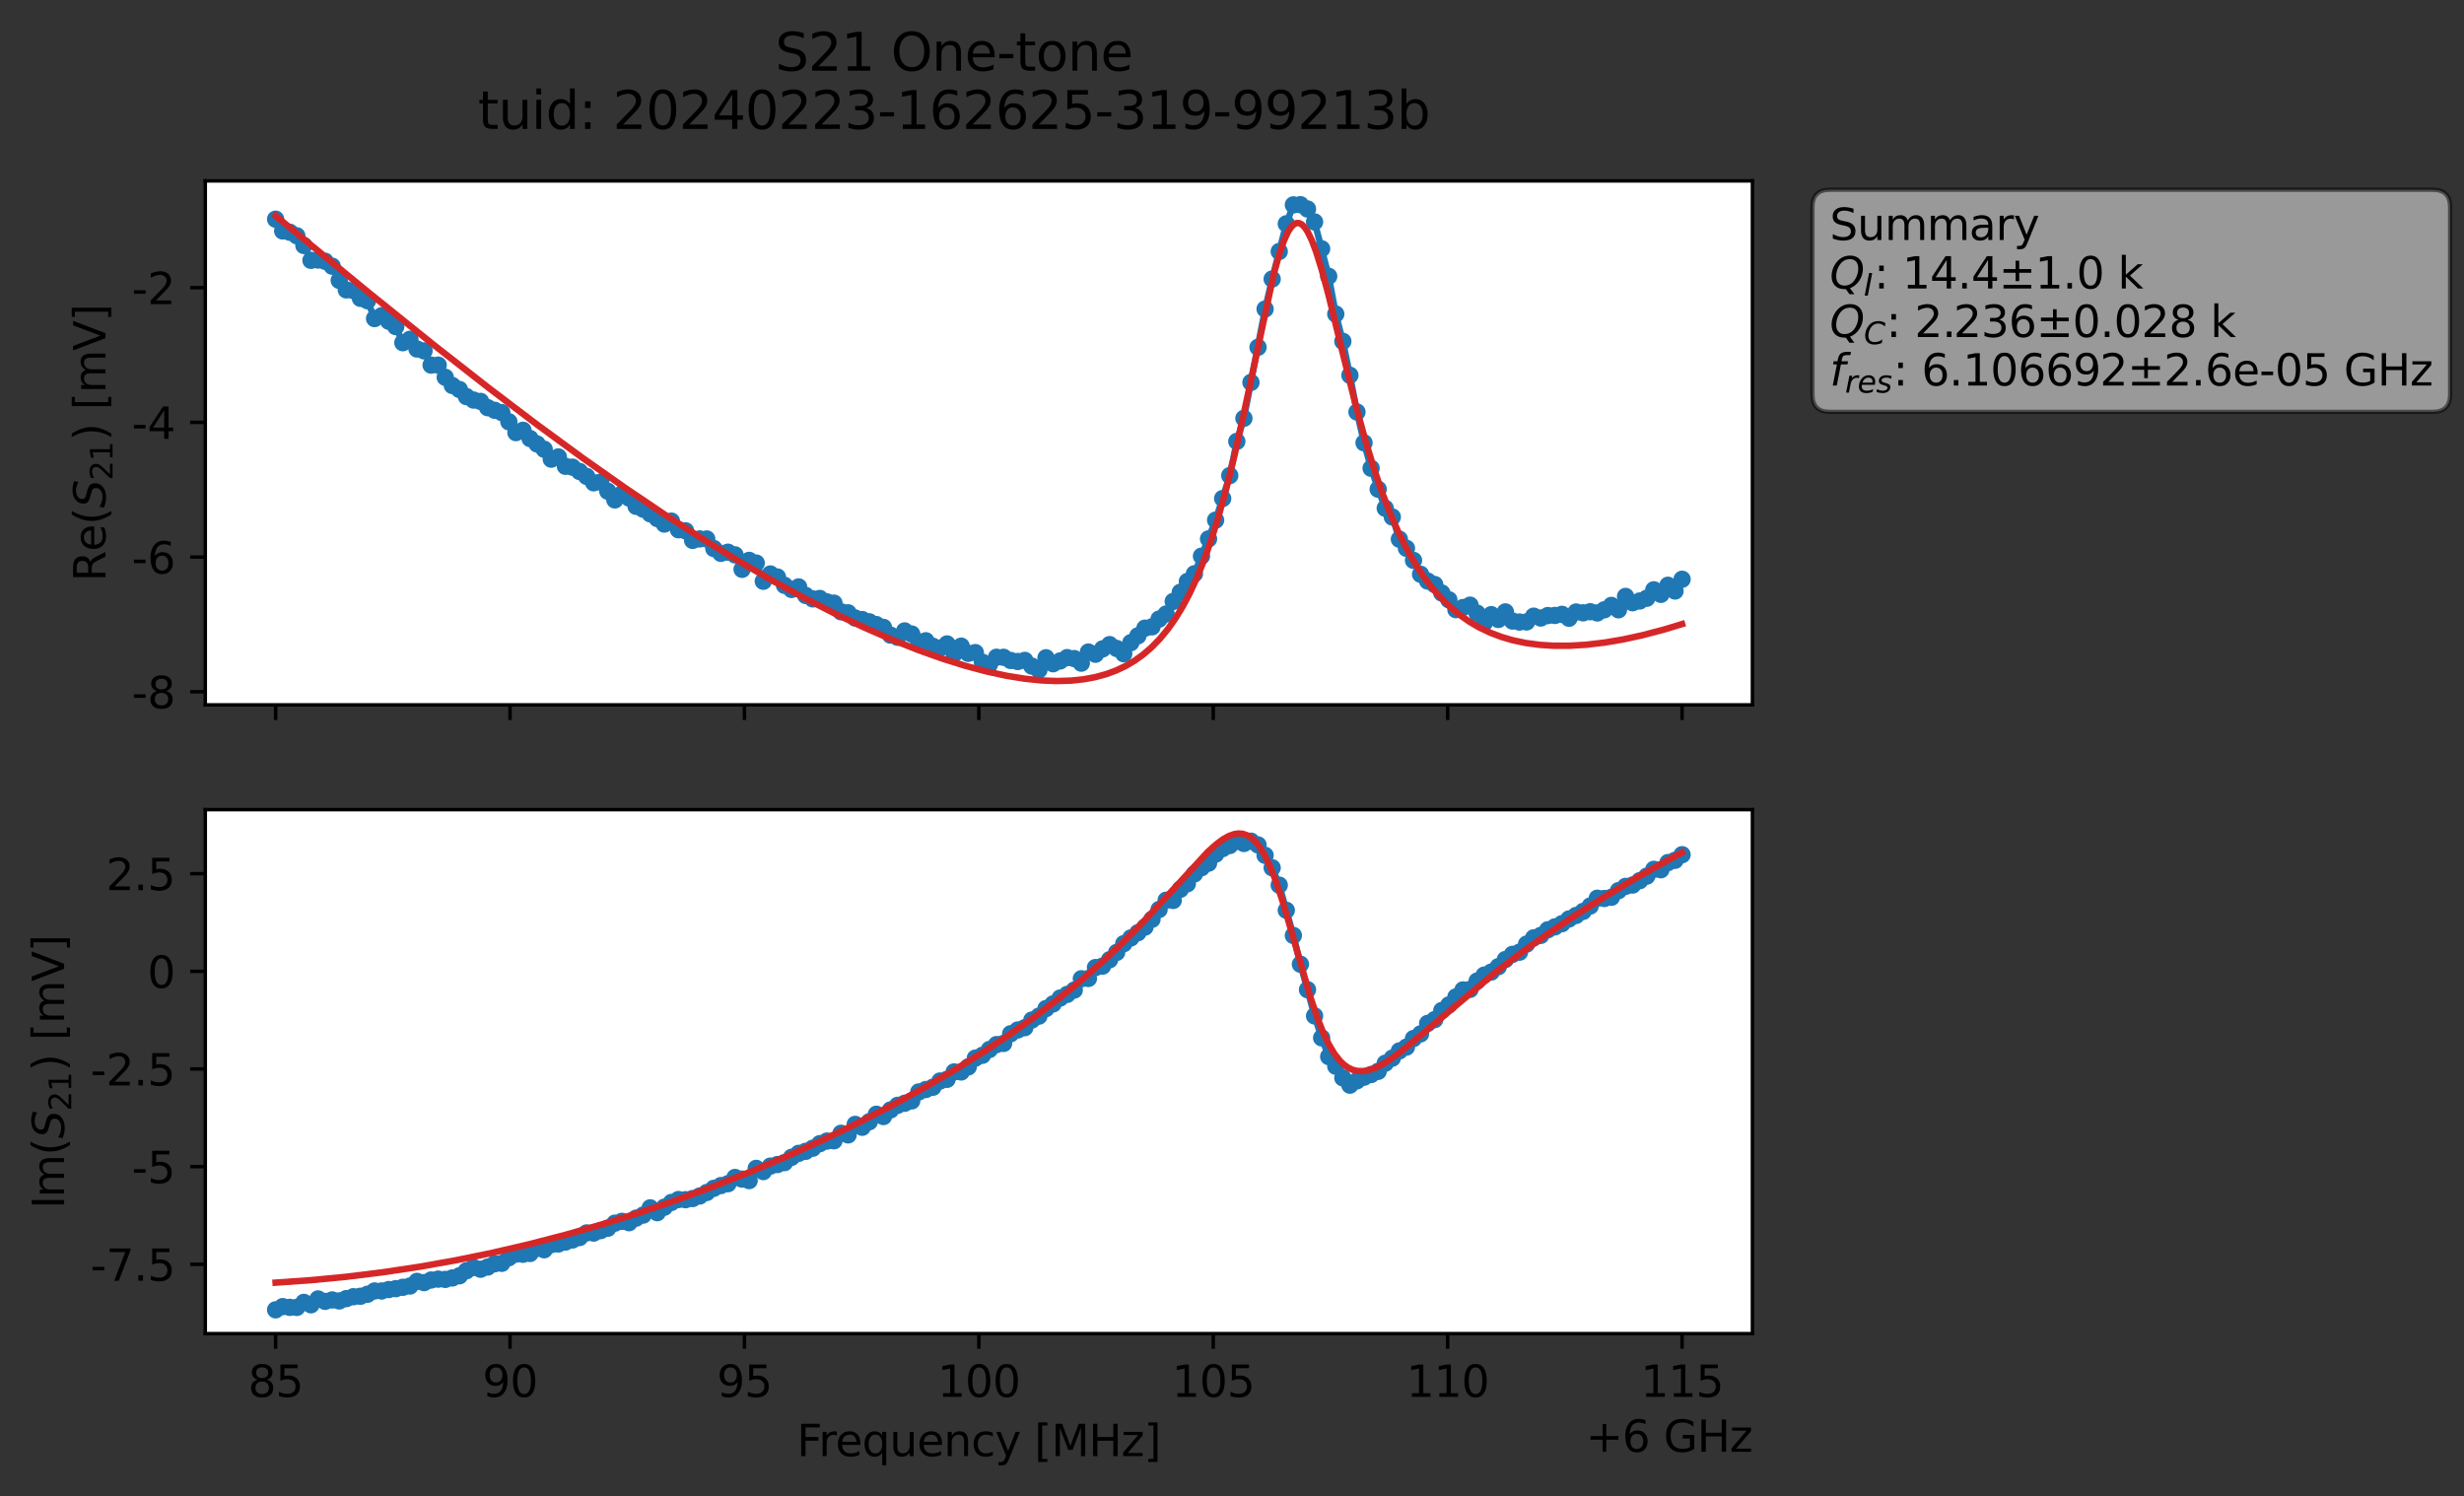 <?xml version="1.0" encoding="utf-8" standalone="no"?>
<!DOCTYPE svg PUBLIC "-//W3C//DTD SVG 1.1//EN"
  "http://www.w3.org/Graphics/SVG/1.1/DTD/svg11.dtd">
<svg xmlns:xlink="http://www.w3.org/1999/xlink" width="568.765pt" height="345.428pt" viewBox="0 0 568.765 345.428" xmlns="http://www.w3.org/2000/svg" version="1.1">
 <rect x="0" y="0" width="568.765" height="345.428" fill="#333333" stroke="none"/>
 <defs>
  <style type="text/css">*{stroke-linejoin: round; stroke-linecap: butt}</style>
 </defs>
 <g id="figure_1">
  <g id="patch_1">
   <path d="M 0 345.428 
L 568.765 345.428 
L 568.765 -0 
L 0 -0 
L 0 345.428 
z
" style="fill: none; opacity: 0"/>
  </g>
  <g id="axes_1">
   <g id="patch_2">
    <path d="M 47.389 162.72 
L 404.509 162.72 
L 404.509 41.76 
L 47.389 41.76 
z
" style="fill: #ffffff"/>
   </g>
   <g id="matplotlib.axis_1">
    <g id="xtick_1">
     <g id="line2d_1">
      <defs>
       <path id="me24c95e34f" d="M 0 0 
L 0 3.5 
" style="stroke: #000000; stroke-width: 0.8"/>
      </defs>
      <g>
       <use xlink:href="#me24c95e34f" x="63.622" y="162.72" style="stroke: #000000; stroke-width: 0.8"/>
      </g>
     </g>
    </g>
    <g id="xtick_2">
     <g id="line2d_2">
      <g>
       <use xlink:href="#me24c95e34f" x="117.731" y="162.72" style="stroke: #000000; stroke-width: 0.8"/>
      </g>
     </g>
    </g>
    <g id="xtick_3">
     <g id="line2d_3">
      <g>
       <use xlink:href="#me24c95e34f" x="171.84" y="162.72" style="stroke: #000000; stroke-width: 0.8"/>
      </g>
     </g>
    </g>
    <g id="xtick_4">
     <g id="line2d_4">
      <g>
       <use xlink:href="#me24c95e34f" x="225.949" y="162.72" style="stroke: #000000; stroke-width: 0.8"/>
      </g>
     </g>
    </g>
    <g id="xtick_5">
     <g id="line2d_5">
      <g>
       <use xlink:href="#me24c95e34f" x="280.058" y="162.72" style="stroke: #000000; stroke-width: 0.8"/>
      </g>
     </g>
    </g>
    <g id="xtick_6">
     <g id="line2d_6">
      <g>
       <use xlink:href="#me24c95e34f" x="334.167" y="162.72" style="stroke: #000000; stroke-width: 0.8"/>
      </g>
     </g>
    </g>
    <g id="xtick_7">
     <g id="line2d_7">
      <g>
       <use xlink:href="#me24c95e34f" x="388.276" y="162.72" style="stroke: #000000; stroke-width: 0.8"/>
      </g>
     </g>
    </g>
   </g>
   <g id="matplotlib.axis_2">
    <g id="ytick_1">
     <g id="line2d_8">
      <defs>
       <path id="m892428ce44" d="M 0 0 
L -3.5 0 
" style="stroke: #000000; stroke-width: 0.8"/>
      </defs>
      <g>
       <use xlink:href="#m892428ce44" x="47.389" y="159.696" style="stroke: #000000; stroke-width: 0.8"/>
      </g>
     </g>
     <g id="text_1">
      <!-- -8 -->
      <g transform="translate(30.419 163.495) scale(0.1 -0.1)">
       <defs>
        <path id="DejaVuSans-2d" d="M 313 2009 
L 1997 2009 
L 1997 1497 
L 313 1497 
L 313 2009 
z
" transform="scale(0.016)"/>
        <path id="DejaVuSans-38" d="M 2034 2216 
Q 1584 2216 1326 1975 
Q 1069 1734 1069 1313 
Q 1069 891 1326 650 
Q 1584 409 2034 409 
Q 2484 409 2743 651 
Q 3003 894 3003 1313 
Q 3003 1734 2745 1975 
Q 2488 2216 2034 2216 
z
M 1403 2484 
Q 997 2584 770 2862 
Q 544 3141 544 3541 
Q 544 4100 942 4425 
Q 1341 4750 2034 4750 
Q 2731 4750 3128 4425 
Q 3525 4100 3525 3541 
Q 3525 3141 3298 2862 
Q 3072 2584 2669 2484 
Q 3125 2378 3379 2068 
Q 3634 1759 3634 1313 
Q 3634 634 3220 271 
Q 2806 -91 2034 -91 
Q 1263 -91 848 271 
Q 434 634 434 1313 
Q 434 1759 690 2068 
Q 947 2378 1403 2484 
z
M 1172 3481 
Q 1172 3119 1398 2916 
Q 1625 2713 2034 2713 
Q 2441 2713 2670 2916 
Q 2900 3119 2900 3481 
Q 2900 3844 2670 4047 
Q 2441 4250 2034 4250 
Q 1625 4250 1398 4047 
Q 1172 3844 1172 3481 
z
" transform="scale(0.016)"/>
       </defs>
       <use xlink:href="#DejaVuSans-2d"/>
       <use xlink:href="#DejaVuSans-38" x="36.084"/>
      </g>
     </g>
    </g>
    <g id="ytick_2">
     <g id="line2d_9">
      <g>
       <use xlink:href="#m892428ce44" x="47.389" y="128.602" style="stroke: #000000; stroke-width: 0.8"/>
      </g>
     </g>
     <g id="text_2">
      <!-- -6 -->
      <g transform="translate(30.419 132.401) scale(0.1 -0.1)">
       <defs>
        <path id="DejaVuSans-36" d="M 2113 2584 
Q 1688 2584 1439 2293 
Q 1191 2003 1191 1497 
Q 1191 994 1439 701 
Q 1688 409 2113 409 
Q 2538 409 2786 701 
Q 3034 994 3034 1497 
Q 3034 2003 2786 2293 
Q 2538 2584 2113 2584 
z
M 3366 4563 
L 3366 3988 
Q 3128 4100 2886 4159 
Q 2644 4219 2406 4219 
Q 1781 4219 1451 3797 
Q 1122 3375 1075 2522 
Q 1259 2794 1537 2939 
Q 1816 3084 2150 3084 
Q 2853 3084 3261 2657 
Q 3669 2231 3669 1497 
Q 3669 778 3244 343 
Q 2819 -91 2113 -91 
Q 1303 -91 875 529 
Q 447 1150 447 2328 
Q 447 3434 972 4092 
Q 1497 4750 2381 4750 
Q 2619 4750 2861 4703 
Q 3103 4656 3366 4563 
z
" transform="scale(0.016)"/>
       </defs>
       <use xlink:href="#DejaVuSans-2d"/>
       <use xlink:href="#DejaVuSans-36" x="36.084"/>
      </g>
     </g>
    </g>
    <g id="ytick_3">
     <g id="line2d_10">
      <g>
       <use xlink:href="#m892428ce44" x="47.389" y="97.507" style="stroke: #000000; stroke-width: 0.8"/>
      </g>
     </g>
     <g id="text_3">
      <!-- -4 -->
      <g transform="translate(30.419 101.307) scale(0.1 -0.1)">
       <defs>
        <path id="DejaVuSans-34" d="M 2419 4116 
L 825 1625 
L 2419 1625 
L 2419 4116 
z
M 2253 4666 
L 3047 4666 
L 3047 1625 
L 3713 1625 
L 3713 1100 
L 3047 1100 
L 3047 0 
L 2419 0 
L 2419 1100 
L 313 1100 
L 313 1709 
L 2253 4666 
z
" transform="scale(0.016)"/>
       </defs>
       <use xlink:href="#DejaVuSans-2d"/>
       <use xlink:href="#DejaVuSans-34" x="36.084"/>
      </g>
     </g>
    </g>
    <g id="ytick_4">
     <g id="line2d_11">
      <g>
       <use xlink:href="#m892428ce44" x="47.389" y="66.413" style="stroke: #000000; stroke-width: 0.8"/>
      </g>
     </g>
     <g id="text_4">
      <!-- -2 -->
      <g transform="translate(30.419 70.212) scale(0.1 -0.1)">
       <defs>
        <path id="DejaVuSans-32" d="M 1228 531 
L 3431 531 
L 3431 0 
L 469 0 
L 469 531 
Q 828 903 1448 1529 
Q 2069 2156 2228 2338 
Q 2531 2678 2651 2914 
Q 2772 3150 2772 3378 
Q 2772 3750 2511 3984 
Q 2250 4219 1831 4219 
Q 1534 4219 1204 4116 
Q 875 4013 500 3803 
L 500 4441 
Q 881 4594 1212 4672 
Q 1544 4750 1819 4750 
Q 2544 4750 2975 4387 
Q 3406 4025 3406 3419 
Q 3406 3131 3298 2873 
Q 3191 2616 2906 2266 
Q 2828 2175 2409 1742 
Q 1991 1309 1228 531 
z
" transform="scale(0.016)"/>
       </defs>
       <use xlink:href="#DejaVuSans-2d"/>
       <use xlink:href="#DejaVuSans-32" x="36.084"/>
      </g>
     </g>
    </g>
    <g id="text_5">
     <!-- Re$(S_{21})$ [mV] -->
     <g transform="translate(24.339 134.24) rotate(-90) scale(0.1 -0.1)">
      <defs>
       <path id="DejaVuSans-52" d="M 2841 2188 
Q 3044 2119 3236 1894 
Q 3428 1669 3622 1275 
L 4263 0 
L 3584 0 
L 2988 1197 
Q 2756 1666 2539 1819 
Q 2322 1972 1947 1972 
L 1259 1972 
L 1259 0 
L 628 0 
L 628 4666 
L 2053 4666 
Q 2853 4666 3247 4331 
Q 3641 3997 3641 3322 
Q 3641 2881 3436 2590 
Q 3231 2300 2841 2188 
z
M 1259 4147 
L 1259 2491 
L 2053 2491 
Q 2509 2491 2742 2702 
Q 2975 2913 2975 3322 
Q 2975 3731 2742 3939 
Q 2509 4147 2053 4147 
L 1259 4147 
z
" transform="scale(0.016)"/>
       <path id="DejaVuSans-65" d="M 3597 1894 
L 3597 1613 
L 953 1613 
Q 991 1019 1311 708 
Q 1631 397 2203 397 
Q 2534 397 2845 478 
Q 3156 559 3463 722 
L 3463 178 
Q 3153 47 2828 -22 
Q 2503 -91 2169 -91 
Q 1331 -91 842 396 
Q 353 884 353 1716 
Q 353 2575 817 3079 
Q 1281 3584 2069 3584 
Q 2775 3584 3186 3129 
Q 3597 2675 3597 1894 
z
M 3022 2063 
Q 3016 2534 2758 2815 
Q 2500 3097 2075 3097 
Q 1594 3097 1305 2825 
Q 1016 2553 972 2059 
L 3022 2063 
z
" transform="scale(0.016)"/>
       <path id="DejaVuSans-28" d="M 1984 4856 
Q 1566 4138 1362 3434 
Q 1159 2731 1159 2009 
Q 1159 1288 1364 580 
Q 1569 -128 1984 -844 
L 1484 -844 
Q 1016 -109 783 600 
Q 550 1309 550 2009 
Q 550 2706 781 3412 
Q 1013 4119 1484 4856 
L 1984 4856 
z
" transform="scale(0.016)"/>
       <path id="DejaVuSans-Oblique-53" d="M 3859 4513 
L 3738 3897 
Q 3422 4066 3111 4152 
Q 2800 4238 2509 4238 
Q 1944 4238 1609 3991 
Q 1275 3744 1275 3334 
Q 1275 3109 1398 2989 
Q 1522 2869 2034 2731 
L 2413 2638 
Q 3053 2472 3303 2217 
Q 3553 1963 3553 1503 
Q 3553 797 2998 353 
Q 2444 -91 1538 -91 
Q 1166 -91 791 -17 
Q 416 56 38 206 
L 166 856 
Q 513 641 861 531 
Q 1209 422 1556 422 
Q 2147 422 2503 684 
Q 2859 947 2859 1369 
Q 2859 1650 2717 1795 
Q 2575 1941 2106 2059 
L 1728 2156 
Q 1081 2325 845 2545 
Q 609 2766 609 3163 
Q 609 3859 1145 4304 
Q 1681 4750 2541 4750 
Q 2875 4750 3203 4690 
Q 3531 4631 3859 4513 
z
" transform="scale(0.016)"/>
       <path id="DejaVuSans-31" d="M 794 531 
L 1825 531 
L 1825 4091 
L 703 3866 
L 703 4441 
L 1819 4666 
L 2450 4666 
L 2450 531 
L 3481 531 
L 3481 0 
L 794 0 
L 794 531 
z
" transform="scale(0.016)"/>
       <path id="DejaVuSans-29" d="M 513 4856 
L 1013 4856 
Q 1481 4119 1714 3412 
Q 1947 2706 1947 2009 
Q 1947 1309 1714 600 
Q 1481 -109 1013 -844 
L 513 -844 
Q 928 -128 1133 580 
Q 1338 1288 1338 2009 
Q 1338 2731 1133 3434 
Q 928 4138 513 4856 
z
" transform="scale(0.016)"/>
       <path id="DejaVuSans-20" transform="scale(0.016)"/>
       <path id="DejaVuSans-5b" d="M 550 4863 
L 1875 4863 
L 1875 4416 
L 1125 4416 
L 1125 -397 
L 1875 -397 
L 1875 -844 
L 550 -844 
L 550 4863 
z
" transform="scale(0.016)"/>
       <path id="DejaVuSans-6d" d="M 3328 2828 
Q 3544 3216 3844 3400 
Q 4144 3584 4550 3584 
Q 5097 3584 5394 3201 
Q 5691 2819 5691 2113 
L 5691 0 
L 5113 0 
L 5113 2094 
Q 5113 2597 4934 2840 
Q 4756 3084 4391 3084 
Q 3944 3084 3684 2787 
Q 3425 2491 3425 1978 
L 3425 0 
L 2847 0 
L 2847 2094 
Q 2847 2600 2669 2842 
Q 2491 3084 2119 3084 
Q 1678 3084 1418 2786 
Q 1159 2488 1159 1978 
L 1159 0 
L 581 0 
L 581 3500 
L 1159 3500 
L 1159 2956 
Q 1356 3278 1631 3431 
Q 1906 3584 2284 3584 
Q 2666 3584 2933 3390 
Q 3200 3197 3328 2828 
z
" transform="scale(0.016)"/>
       <path id="DejaVuSans-56" d="M 1831 0 
L 50 4666 
L 709 4666 
L 2188 738 
L 3669 4666 
L 4325 4666 
L 2547 0 
L 1831 0 
z
" transform="scale(0.016)"/>
       <path id="DejaVuSans-5d" d="M 1947 4863 
L 1947 -844 
L 622 -844 
L 622 -397 
L 1369 -397 
L 1369 4416 
L 622 4416 
L 622 4863 
L 1947 4863 
z
" transform="scale(0.016)"/>
      </defs>
      <use xlink:href="#DejaVuSans-52" transform="translate(0 0.016)"/>
      <use xlink:href="#DejaVuSans-65" transform="translate(69.482 0.016)"/>
      <use xlink:href="#DejaVuSans-28" transform="translate(131.006 0.016)"/>
      <use xlink:href="#DejaVuSans-Oblique-53" transform="translate(170.02 0.016)"/>
      <use xlink:href="#DejaVuSans-32" transform="translate(233.496 -16.391) scale(0.7)"/>
      <use xlink:href="#DejaVuSans-31" transform="translate(278.032 -16.391) scale(0.7)"/>
      <use xlink:href="#DejaVuSans-29" transform="translate(325.303 0.016)"/>
      <use xlink:href="#DejaVuSans-20" transform="translate(364.316 0.016)"/>
      <use xlink:href="#DejaVuSans-5b" transform="translate(396.104 0.016)"/>
      <use xlink:href="#DejaVuSans-6d" transform="translate(435.117 0.016)"/>
      <use xlink:href="#DejaVuSans-56" transform="translate(532.529 0.016)"/>
      <use xlink:href="#DejaVuSans-5d" transform="translate(600.938 0.016)"/>
     </g>
    </g>
   </g>
   <g id="line2d_12">
    <path d="M 63.622 50.597 
L 65.253 53.32 
L 66.885 53.613 
L 68.516 54.431 
L 70.148 56.676 
L 71.779 60.1 
L 73.41 60.024 
L 75.042 60.313 
L 76.673 61.452 
L 78.305 64.726 
L 79.936 66.92 
L 81.568 67.074 
L 83.199 68.872 
L 84.83 69.43 
L 86.462 73.543 
L 88.093 72.891 
L 91.356 75.399 
L 92.988 79.114 
L 94.619 78.324 
L 96.25 80.564 
L 97.882 80.996 
L 99.513 84.284 
L 101.145 84.286 
L 102.776 87.1 
L 104.408 88.992 
L 106.039 89.913 
L 107.67 91.557 
L 109.302 92.352 
L 110.933 92.668 
L 112.565 94.108 
L 115.828 95.242 
L 117.459 97.361 
L 119.09 99.874 
L 120.722 99.332 
L 122.353 101.242 
L 125.616 103.713 
L 127.248 106.001 
L 128.879 105.483 
L 130.51 107.64 
L 132.142 107.842 
L 133.773 108.838 
L 135.405 109.973 
L 137.036 111.452 
L 138.668 111.286 
L 141.93 115.407 
L 143.562 113.983 
L 145.193 114.969 
L 146.825 116.887 
L 148.456 117.542 
L 151.719 119.711 
L 153.35 120.98 
L 154.982 120.302 
L 156.613 122.297 
L 158.245 122.534 
L 159.876 124.752 
L 161.508 124.41 
L 163.139 124.421 
L 164.77 126.625 
L 166.402 127.744 
L 168.033 127.476 
L 169.665 128.093 
L 171.296 131.429 
L 172.928 129.363 
L 174.559 129.981 
L 176.19 134.186 
L 177.822 132.507 
L 179.453 133.203 
L 181.085 135.123 
L 182.716 136.08 
L 184.348 135.493 
L 185.979 137.461 
L 187.61 138.255 
L 189.242 138.158 
L 190.873 138.945 
L 192.505 139.236 
L 194.136 141.233 
L 195.768 141.472 
L 197.399 142.669 
L 199.03 143.028 
L 202.293 144.188 
L 203.925 144.837 
L 205.556 146.618 
L 207.188 147.116 
L 208.819 145.651 
L 210.45 146.366 
L 212.082 148.147 
L 213.713 147.923 
L 215.345 149.199 
L 216.976 149.617 
L 218.608 148.655 
L 220.239 150.943 
L 221.87 149.166 
L 223.502 150.826 
L 225.133 150.652 
L 226.765 152.878 
L 228.396 153.357 
L 230.028 151.73 
L 231.659 151.74 
L 233.29 152.473 
L 234.922 152.711 
L 236.553 152.451 
L 238.185 153.778 
L 239.816 154.651 
L 241.448 151.848 
L 243.079 153.227 
L 244.711 152.581 
L 246.342 151.812 
L 247.973 152.036 
L 249.605 153.09 
L 251.236 150.526 
L 252.868 151.035 
L 254.499 149.807 
L 256.131 148.81 
L 257.762 149.698 
L 259.393 150.918 
L 261.025 148.363 
L 262.656 146.781 
L 264.288 145.011 
L 265.919 144.702 
L 267.551 142.917 
L 269.182 141.738 
L 270.813 138.842 
L 272.445 136.731 
L 274.076 134.237 
L 275.708 132.457 
L 280.602 120.078 
L 283.865 109.788 
L 285.496 101.895 
L 287.128 96.572 
L 292.022 71.341 
L 293.653 64.414 
L 296.916 51.663 
L 298.548 47.296 
L 300.179 47.258 
L 301.811 48.248 
L 303.442 51.232 
L 306.705 63.786 
L 308.336 72.501 
L 309.968 78.803 
L 311.599 86.63 
L 313.231 95.115 
L 314.862 102.228 
L 316.493 108.097 
L 318.125 112.938 
L 319.756 117.332 
L 321.388 119.35 
L 323.019 124.481 
L 324.651 126.578 
L 326.282 129.363 
L 327.913 132.577 
L 329.545 134.139 
L 331.176 134.94 
L 332.808 136.892 
L 334.439 138.459 
L 336.071 140.742 
L 339.333 139.705 
L 340.965 141.553 
L 342.596 143.827 
L 344.228 141.891 
L 345.859 143.006 
L 347.491 141.262 
L 349.122 143.363 
L 350.753 143.599 
L 352.385 143.572 
L 354.016 142.243 
L 355.648 142.671 
L 357.279 142.106 
L 358.911 142.077 
L 360.542 141.821 
L 362.173 142.722 
L 363.805 141.286 
L 365.436 141.473 
L 367.068 141.221 
L 368.699 141.501 
L 370.331 140.773 
L 371.962 139.761 
L 373.593 140.772 
L 375.225 137.689 
L 376.856 139.143 
L 378.488 138.741 
L 380.119 138.105 
L 381.751 136.162 
L 383.382 137.208 
L 385.013 135.11 
L 386.645 136.434 
L 388.276 133.724 
L 388.276 133.724 
" clip-path="url(#p42259746fb)" style="fill: none; stroke: #1f77b4; stroke-width: 1.5; stroke-linecap: square"/>
    <defs>
     <path id="m64700b61ee" d="M 0 1.5 
C 0.398 1.5 0.779 1.342 1.061 1.061 
C 1.342 0.779 1.5 0.398 1.5 0 
C 1.5 -0.398 1.342 -0.779 1.061 -1.061 
C 0.779 -1.342 0.398 -1.5 0 -1.5 
C -0.398 -1.5 -0.779 -1.342 -1.061 -1.061 
C -1.342 -0.779 -1.5 -0.398 -1.5 0 
C -1.5 0.398 -1.342 0.779 -1.061 1.061 
C -0.779 1.342 -0.398 1.5 0 1.5 
z
" style="stroke: #1f77b4"/>
    </defs>
    <g clip-path="url(#p42259746fb)">
     <use xlink:href="#m64700b61ee" x="63.622" y="50.597" style="fill: #1f77b4; stroke: #1f77b4"/>
     <use xlink:href="#m64700b61ee" x="65.253" y="53.32" style="fill: #1f77b4; stroke: #1f77b4"/>
     <use xlink:href="#m64700b61ee" x="66.885" y="53.613" style="fill: #1f77b4; stroke: #1f77b4"/>
     <use xlink:href="#m64700b61ee" x="68.516" y="54.431" style="fill: #1f77b4; stroke: #1f77b4"/>
     <use xlink:href="#m64700b61ee" x="70.148" y="56.676" style="fill: #1f77b4; stroke: #1f77b4"/>
     <use xlink:href="#m64700b61ee" x="71.779" y="60.1" style="fill: #1f77b4; stroke: #1f77b4"/>
     <use xlink:href="#m64700b61ee" x="73.41" y="60.024" style="fill: #1f77b4; stroke: #1f77b4"/>
     <use xlink:href="#m64700b61ee" x="75.042" y="60.313" style="fill: #1f77b4; stroke: #1f77b4"/>
     <use xlink:href="#m64700b61ee" x="76.673" y="61.452" style="fill: #1f77b4; stroke: #1f77b4"/>
     <use xlink:href="#m64700b61ee" x="78.305" y="64.726" style="fill: #1f77b4; stroke: #1f77b4"/>
     <use xlink:href="#m64700b61ee" x="79.936" y="66.92" style="fill: #1f77b4; stroke: #1f77b4"/>
     <use xlink:href="#m64700b61ee" x="81.568" y="67.074" style="fill: #1f77b4; stroke: #1f77b4"/>
     <use xlink:href="#m64700b61ee" x="83.199" y="68.872" style="fill: #1f77b4; stroke: #1f77b4"/>
     <use xlink:href="#m64700b61ee" x="84.83" y="69.43" style="fill: #1f77b4; stroke: #1f77b4"/>
     <use xlink:href="#m64700b61ee" x="86.462" y="73.543" style="fill: #1f77b4; stroke: #1f77b4"/>
     <use xlink:href="#m64700b61ee" x="88.093" y="72.891" style="fill: #1f77b4; stroke: #1f77b4"/>
     <use xlink:href="#m64700b61ee" x="89.725" y="74.151" style="fill: #1f77b4; stroke: #1f77b4"/>
     <use xlink:href="#m64700b61ee" x="91.356" y="75.399" style="fill: #1f77b4; stroke: #1f77b4"/>
     <use xlink:href="#m64700b61ee" x="92.988" y="79.114" style="fill: #1f77b4; stroke: #1f77b4"/>
     <use xlink:href="#m64700b61ee" x="94.619" y="78.324" style="fill: #1f77b4; stroke: #1f77b4"/>
     <use xlink:href="#m64700b61ee" x="96.25" y="80.564" style="fill: #1f77b4; stroke: #1f77b4"/>
     <use xlink:href="#m64700b61ee" x="97.882" y="80.996" style="fill: #1f77b4; stroke: #1f77b4"/>
     <use xlink:href="#m64700b61ee" x="99.513" y="84.284" style="fill: #1f77b4; stroke: #1f77b4"/>
     <use xlink:href="#m64700b61ee" x="101.145" y="84.286" style="fill: #1f77b4; stroke: #1f77b4"/>
     <use xlink:href="#m64700b61ee" x="102.776" y="87.1" style="fill: #1f77b4; stroke: #1f77b4"/>
     <use xlink:href="#m64700b61ee" x="104.408" y="88.992" style="fill: #1f77b4; stroke: #1f77b4"/>
     <use xlink:href="#m64700b61ee" x="106.039" y="89.913" style="fill: #1f77b4; stroke: #1f77b4"/>
     <use xlink:href="#m64700b61ee" x="107.67" y="91.557" style="fill: #1f77b4; stroke: #1f77b4"/>
     <use xlink:href="#m64700b61ee" x="109.302" y="92.352" style="fill: #1f77b4; stroke: #1f77b4"/>
     <use xlink:href="#m64700b61ee" x="110.933" y="92.668" style="fill: #1f77b4; stroke: #1f77b4"/>
     <use xlink:href="#m64700b61ee" x="112.565" y="94.108" style="fill: #1f77b4; stroke: #1f77b4"/>
     <use xlink:href="#m64700b61ee" x="114.196" y="94.717" style="fill: #1f77b4; stroke: #1f77b4"/>
     <use xlink:href="#m64700b61ee" x="115.828" y="95.242" style="fill: #1f77b4; stroke: #1f77b4"/>
     <use xlink:href="#m64700b61ee" x="117.459" y="97.361" style="fill: #1f77b4; stroke: #1f77b4"/>
     <use xlink:href="#m64700b61ee" x="119.09" y="99.874" style="fill: #1f77b4; stroke: #1f77b4"/>
     <use xlink:href="#m64700b61ee" x="120.722" y="99.332" style="fill: #1f77b4; stroke: #1f77b4"/>
     <use xlink:href="#m64700b61ee" x="122.353" y="101.242" style="fill: #1f77b4; stroke: #1f77b4"/>
     <use xlink:href="#m64700b61ee" x="123.985" y="102.491" style="fill: #1f77b4; stroke: #1f77b4"/>
     <use xlink:href="#m64700b61ee" x="125.616" y="103.713" style="fill: #1f77b4; stroke: #1f77b4"/>
     <use xlink:href="#m64700b61ee" x="127.248" y="106.001" style="fill: #1f77b4; stroke: #1f77b4"/>
     <use xlink:href="#m64700b61ee" x="128.879" y="105.483" style="fill: #1f77b4; stroke: #1f77b4"/>
     <use xlink:href="#m64700b61ee" x="130.51" y="107.64" style="fill: #1f77b4; stroke: #1f77b4"/>
     <use xlink:href="#m64700b61ee" x="132.142" y="107.842" style="fill: #1f77b4; stroke: #1f77b4"/>
     <use xlink:href="#m64700b61ee" x="133.773" y="108.838" style="fill: #1f77b4; stroke: #1f77b4"/>
     <use xlink:href="#m64700b61ee" x="135.405" y="109.973" style="fill: #1f77b4; stroke: #1f77b4"/>
     <use xlink:href="#m64700b61ee" x="137.036" y="111.452" style="fill: #1f77b4; stroke: #1f77b4"/>
     <use xlink:href="#m64700b61ee" x="138.668" y="111.286" style="fill: #1f77b4; stroke: #1f77b4"/>
     <use xlink:href="#m64700b61ee" x="140.299" y="113.408" style="fill: #1f77b4; stroke: #1f77b4"/>
     <use xlink:href="#m64700b61ee" x="141.93" y="115.407" style="fill: #1f77b4; stroke: #1f77b4"/>
     <use xlink:href="#m64700b61ee" x="143.562" y="113.983" style="fill: #1f77b4; stroke: #1f77b4"/>
     <use xlink:href="#m64700b61ee" x="145.193" y="114.969" style="fill: #1f77b4; stroke: #1f77b4"/>
     <use xlink:href="#m64700b61ee" x="146.825" y="116.887" style="fill: #1f77b4; stroke: #1f77b4"/>
     <use xlink:href="#m64700b61ee" x="148.456" y="117.542" style="fill: #1f77b4; stroke: #1f77b4"/>
     <use xlink:href="#m64700b61ee" x="150.088" y="118.618" style="fill: #1f77b4; stroke: #1f77b4"/>
     <use xlink:href="#m64700b61ee" x="151.719" y="119.711" style="fill: #1f77b4; stroke: #1f77b4"/>
     <use xlink:href="#m64700b61ee" x="153.35" y="120.98" style="fill: #1f77b4; stroke: #1f77b4"/>
     <use xlink:href="#m64700b61ee" x="154.982" y="120.302" style="fill: #1f77b4; stroke: #1f77b4"/>
     <use xlink:href="#m64700b61ee" x="156.613" y="122.297" style="fill: #1f77b4; stroke: #1f77b4"/>
     <use xlink:href="#m64700b61ee" x="158.245" y="122.534" style="fill: #1f77b4; stroke: #1f77b4"/>
     <use xlink:href="#m64700b61ee" x="159.876" y="124.752" style="fill: #1f77b4; stroke: #1f77b4"/>
     <use xlink:href="#m64700b61ee" x="161.508" y="124.41" style="fill: #1f77b4; stroke: #1f77b4"/>
     <use xlink:href="#m64700b61ee" x="163.139" y="124.421" style="fill: #1f77b4; stroke: #1f77b4"/>
     <use xlink:href="#m64700b61ee" x="164.77" y="126.625" style="fill: #1f77b4; stroke: #1f77b4"/>
     <use xlink:href="#m64700b61ee" x="166.402" y="127.744" style="fill: #1f77b4; stroke: #1f77b4"/>
     <use xlink:href="#m64700b61ee" x="168.033" y="127.476" style="fill: #1f77b4; stroke: #1f77b4"/>
     <use xlink:href="#m64700b61ee" x="169.665" y="128.093" style="fill: #1f77b4; stroke: #1f77b4"/>
     <use xlink:href="#m64700b61ee" x="171.296" y="131.429" style="fill: #1f77b4; stroke: #1f77b4"/>
     <use xlink:href="#m64700b61ee" x="172.928" y="129.363" style="fill: #1f77b4; stroke: #1f77b4"/>
     <use xlink:href="#m64700b61ee" x="174.559" y="129.981" style="fill: #1f77b4; stroke: #1f77b4"/>
     <use xlink:href="#m64700b61ee" x="176.19" y="134.186" style="fill: #1f77b4; stroke: #1f77b4"/>
     <use xlink:href="#m64700b61ee" x="177.822" y="132.507" style="fill: #1f77b4; stroke: #1f77b4"/>
     <use xlink:href="#m64700b61ee" x="179.453" y="133.203" style="fill: #1f77b4; stroke: #1f77b4"/>
     <use xlink:href="#m64700b61ee" x="181.085" y="135.123" style="fill: #1f77b4; stroke: #1f77b4"/>
     <use xlink:href="#m64700b61ee" x="182.716" y="136.08" style="fill: #1f77b4; stroke: #1f77b4"/>
     <use xlink:href="#m64700b61ee" x="184.348" y="135.493" style="fill: #1f77b4; stroke: #1f77b4"/>
     <use xlink:href="#m64700b61ee" x="185.979" y="137.461" style="fill: #1f77b4; stroke: #1f77b4"/>
     <use xlink:href="#m64700b61ee" x="187.61" y="138.255" style="fill: #1f77b4; stroke: #1f77b4"/>
     <use xlink:href="#m64700b61ee" x="189.242" y="138.158" style="fill: #1f77b4; stroke: #1f77b4"/>
     <use xlink:href="#m64700b61ee" x="190.873" y="138.945" style="fill: #1f77b4; stroke: #1f77b4"/>
     <use xlink:href="#m64700b61ee" x="192.505" y="139.236" style="fill: #1f77b4; stroke: #1f77b4"/>
     <use xlink:href="#m64700b61ee" x="194.136" y="141.233" style="fill: #1f77b4; stroke: #1f77b4"/>
     <use xlink:href="#m64700b61ee" x="195.768" y="141.472" style="fill: #1f77b4; stroke: #1f77b4"/>
     <use xlink:href="#m64700b61ee" x="197.399" y="142.669" style="fill: #1f77b4; stroke: #1f77b4"/>
     <use xlink:href="#m64700b61ee" x="199.03" y="143.028" style="fill: #1f77b4; stroke: #1f77b4"/>
     <use xlink:href="#m64700b61ee" x="200.662" y="143.55" style="fill: #1f77b4; stroke: #1f77b4"/>
     <use xlink:href="#m64700b61ee" x="202.293" y="144.188" style="fill: #1f77b4; stroke: #1f77b4"/>
     <use xlink:href="#m64700b61ee" x="203.925" y="144.837" style="fill: #1f77b4; stroke: #1f77b4"/>
     <use xlink:href="#m64700b61ee" x="205.556" y="146.618" style="fill: #1f77b4; stroke: #1f77b4"/>
     <use xlink:href="#m64700b61ee" x="207.188" y="147.116" style="fill: #1f77b4; stroke: #1f77b4"/>
     <use xlink:href="#m64700b61ee" x="208.819" y="145.651" style="fill: #1f77b4; stroke: #1f77b4"/>
     <use xlink:href="#m64700b61ee" x="210.45" y="146.366" style="fill: #1f77b4; stroke: #1f77b4"/>
     <use xlink:href="#m64700b61ee" x="212.082" y="148.147" style="fill: #1f77b4; stroke: #1f77b4"/>
     <use xlink:href="#m64700b61ee" x="213.713" y="147.923" style="fill: #1f77b4; stroke: #1f77b4"/>
     <use xlink:href="#m64700b61ee" x="215.345" y="149.199" style="fill: #1f77b4; stroke: #1f77b4"/>
     <use xlink:href="#m64700b61ee" x="216.976" y="149.617" style="fill: #1f77b4; stroke: #1f77b4"/>
     <use xlink:href="#m64700b61ee" x="218.608" y="148.655" style="fill: #1f77b4; stroke: #1f77b4"/>
     <use xlink:href="#m64700b61ee" x="220.239" y="150.943" style="fill: #1f77b4; stroke: #1f77b4"/>
     <use xlink:href="#m64700b61ee" x="221.87" y="149.166" style="fill: #1f77b4; stroke: #1f77b4"/>
     <use xlink:href="#m64700b61ee" x="223.502" y="150.826" style="fill: #1f77b4; stroke: #1f77b4"/>
     <use xlink:href="#m64700b61ee" x="225.133" y="150.652" style="fill: #1f77b4; stroke: #1f77b4"/>
     <use xlink:href="#m64700b61ee" x="226.765" y="152.878" style="fill: #1f77b4; stroke: #1f77b4"/>
     <use xlink:href="#m64700b61ee" x="228.396" y="153.357" style="fill: #1f77b4; stroke: #1f77b4"/>
     <use xlink:href="#m64700b61ee" x="230.028" y="151.73" style="fill: #1f77b4; stroke: #1f77b4"/>
     <use xlink:href="#m64700b61ee" x="231.659" y="151.74" style="fill: #1f77b4; stroke: #1f77b4"/>
     <use xlink:href="#m64700b61ee" x="233.29" y="152.473" style="fill: #1f77b4; stroke: #1f77b4"/>
     <use xlink:href="#m64700b61ee" x="234.922" y="152.711" style="fill: #1f77b4; stroke: #1f77b4"/>
     <use xlink:href="#m64700b61ee" x="236.553" y="152.451" style="fill: #1f77b4; stroke: #1f77b4"/>
     <use xlink:href="#m64700b61ee" x="238.185" y="153.778" style="fill: #1f77b4; stroke: #1f77b4"/>
     <use xlink:href="#m64700b61ee" x="239.816" y="154.651" style="fill: #1f77b4; stroke: #1f77b4"/>
     <use xlink:href="#m64700b61ee" x="241.448" y="151.848" style="fill: #1f77b4; stroke: #1f77b4"/>
     <use xlink:href="#m64700b61ee" x="243.079" y="153.227" style="fill: #1f77b4; stroke: #1f77b4"/>
     <use xlink:href="#m64700b61ee" x="244.711" y="152.581" style="fill: #1f77b4; stroke: #1f77b4"/>
     <use xlink:href="#m64700b61ee" x="246.342" y="151.812" style="fill: #1f77b4; stroke: #1f77b4"/>
     <use xlink:href="#m64700b61ee" x="247.973" y="152.036" style="fill: #1f77b4; stroke: #1f77b4"/>
     <use xlink:href="#m64700b61ee" x="249.605" y="153.09" style="fill: #1f77b4; stroke: #1f77b4"/>
     <use xlink:href="#m64700b61ee" x="251.236" y="150.526" style="fill: #1f77b4; stroke: #1f77b4"/>
     <use xlink:href="#m64700b61ee" x="252.868" y="151.035" style="fill: #1f77b4; stroke: #1f77b4"/>
     <use xlink:href="#m64700b61ee" x="254.499" y="149.807" style="fill: #1f77b4; stroke: #1f77b4"/>
     <use xlink:href="#m64700b61ee" x="256.131" y="148.81" style="fill: #1f77b4; stroke: #1f77b4"/>
     <use xlink:href="#m64700b61ee" x="257.762" y="149.698" style="fill: #1f77b4; stroke: #1f77b4"/>
     <use xlink:href="#m64700b61ee" x="259.393" y="150.918" style="fill: #1f77b4; stroke: #1f77b4"/>
     <use xlink:href="#m64700b61ee" x="261.025" y="148.363" style="fill: #1f77b4; stroke: #1f77b4"/>
     <use xlink:href="#m64700b61ee" x="262.656" y="146.781" style="fill: #1f77b4; stroke: #1f77b4"/>
     <use xlink:href="#m64700b61ee" x="264.288" y="145.011" style="fill: #1f77b4; stroke: #1f77b4"/>
     <use xlink:href="#m64700b61ee" x="265.919" y="144.702" style="fill: #1f77b4; stroke: #1f77b4"/>
     <use xlink:href="#m64700b61ee" x="267.551" y="142.917" style="fill: #1f77b4; stroke: #1f77b4"/>
     <use xlink:href="#m64700b61ee" x="269.182" y="141.738" style="fill: #1f77b4; stroke: #1f77b4"/>
     <use xlink:href="#m64700b61ee" x="270.813" y="138.842" style="fill: #1f77b4; stroke: #1f77b4"/>
     <use xlink:href="#m64700b61ee" x="272.445" y="136.731" style="fill: #1f77b4; stroke: #1f77b4"/>
     <use xlink:href="#m64700b61ee" x="274.076" y="134.237" style="fill: #1f77b4; stroke: #1f77b4"/>
     <use xlink:href="#m64700b61ee" x="275.708" y="132.457" style="fill: #1f77b4; stroke: #1f77b4"/>
     <use xlink:href="#m64700b61ee" x="277.339" y="128.39" style="fill: #1f77b4; stroke: #1f77b4"/>
     <use xlink:href="#m64700b61ee" x="278.971" y="124.407" style="fill: #1f77b4; stroke: #1f77b4"/>
     <use xlink:href="#m64700b61ee" x="280.602" y="120.078" style="fill: #1f77b4; stroke: #1f77b4"/>
     <use xlink:href="#m64700b61ee" x="282.233" y="115.079" style="fill: #1f77b4; stroke: #1f77b4"/>
     <use xlink:href="#m64700b61ee" x="283.865" y="109.788" style="fill: #1f77b4; stroke: #1f77b4"/>
     <use xlink:href="#m64700b61ee" x="285.496" y="101.895" style="fill: #1f77b4; stroke: #1f77b4"/>
     <use xlink:href="#m64700b61ee" x="287.128" y="96.572" style="fill: #1f77b4; stroke: #1f77b4"/>
     <use xlink:href="#m64700b61ee" x="288.759" y="88.283" style="fill: #1f77b4; stroke: #1f77b4"/>
     <use xlink:href="#m64700b61ee" x="290.391" y="80.17" style="fill: #1f77b4; stroke: #1f77b4"/>
     <use xlink:href="#m64700b61ee" x="292.022" y="71.341" style="fill: #1f77b4; stroke: #1f77b4"/>
     <use xlink:href="#m64700b61ee" x="293.653" y="64.414" style="fill: #1f77b4; stroke: #1f77b4"/>
     <use xlink:href="#m64700b61ee" x="295.285" y="58.059" style="fill: #1f77b4; stroke: #1f77b4"/>
     <use xlink:href="#m64700b61ee" x="296.916" y="51.663" style="fill: #1f77b4; stroke: #1f77b4"/>
     <use xlink:href="#m64700b61ee" x="298.548" y="47.296" style="fill: #1f77b4; stroke: #1f77b4"/>
     <use xlink:href="#m64700b61ee" x="300.179" y="47.258" style="fill: #1f77b4; stroke: #1f77b4"/>
     <use xlink:href="#m64700b61ee" x="301.811" y="48.248" style="fill: #1f77b4; stroke: #1f77b4"/>
     <use xlink:href="#m64700b61ee" x="303.442" y="51.232" style="fill: #1f77b4; stroke: #1f77b4"/>
     <use xlink:href="#m64700b61ee" x="305.073" y="57.439" style="fill: #1f77b4; stroke: #1f77b4"/>
     <use xlink:href="#m64700b61ee" x="306.705" y="63.786" style="fill: #1f77b4; stroke: #1f77b4"/>
     <use xlink:href="#m64700b61ee" x="308.336" y="72.501" style="fill: #1f77b4; stroke: #1f77b4"/>
     <use xlink:href="#m64700b61ee" x="309.968" y="78.803" style="fill: #1f77b4; stroke: #1f77b4"/>
     <use xlink:href="#m64700b61ee" x="311.599" y="86.63" style="fill: #1f77b4; stroke: #1f77b4"/>
     <use xlink:href="#m64700b61ee" x="313.231" y="95.115" style="fill: #1f77b4; stroke: #1f77b4"/>
     <use xlink:href="#m64700b61ee" x="314.862" y="102.228" style="fill: #1f77b4; stroke: #1f77b4"/>
     <use xlink:href="#m64700b61ee" x="316.493" y="108.097" style="fill: #1f77b4; stroke: #1f77b4"/>
     <use xlink:href="#m64700b61ee" x="318.125" y="112.938" style="fill: #1f77b4; stroke: #1f77b4"/>
     <use xlink:href="#m64700b61ee" x="319.756" y="117.332" style="fill: #1f77b4; stroke: #1f77b4"/>
     <use xlink:href="#m64700b61ee" x="321.388" y="119.35" style="fill: #1f77b4; stroke: #1f77b4"/>
     <use xlink:href="#m64700b61ee" x="323.019" y="124.481" style="fill: #1f77b4; stroke: #1f77b4"/>
     <use xlink:href="#m64700b61ee" x="324.651" y="126.578" style="fill: #1f77b4; stroke: #1f77b4"/>
     <use xlink:href="#m64700b61ee" x="326.282" y="129.363" style="fill: #1f77b4; stroke: #1f77b4"/>
     <use xlink:href="#m64700b61ee" x="327.913" y="132.577" style="fill: #1f77b4; stroke: #1f77b4"/>
     <use xlink:href="#m64700b61ee" x="329.545" y="134.139" style="fill: #1f77b4; stroke: #1f77b4"/>
     <use xlink:href="#m64700b61ee" x="331.176" y="134.94" style="fill: #1f77b4; stroke: #1f77b4"/>
     <use xlink:href="#m64700b61ee" x="332.808" y="136.892" style="fill: #1f77b4; stroke: #1f77b4"/>
     <use xlink:href="#m64700b61ee" x="334.439" y="138.459" style="fill: #1f77b4; stroke: #1f77b4"/>
     <use xlink:href="#m64700b61ee" x="336.071" y="140.742" style="fill: #1f77b4; stroke: #1f77b4"/>
     <use xlink:href="#m64700b61ee" x="337.702" y="140.252" style="fill: #1f77b4; stroke: #1f77b4"/>
     <use xlink:href="#m64700b61ee" x="339.333" y="139.705" style="fill: #1f77b4; stroke: #1f77b4"/>
     <use xlink:href="#m64700b61ee" x="340.965" y="141.553" style="fill: #1f77b4; stroke: #1f77b4"/>
     <use xlink:href="#m64700b61ee" x="342.596" y="143.827" style="fill: #1f77b4; stroke: #1f77b4"/>
     <use xlink:href="#m64700b61ee" x="344.228" y="141.891" style="fill: #1f77b4; stroke: #1f77b4"/>
     <use xlink:href="#m64700b61ee" x="345.859" y="143.006" style="fill: #1f77b4; stroke: #1f77b4"/>
     <use xlink:href="#m64700b61ee" x="347.491" y="141.262" style="fill: #1f77b4; stroke: #1f77b4"/>
     <use xlink:href="#m64700b61ee" x="349.122" y="143.363" style="fill: #1f77b4; stroke: #1f77b4"/>
     <use xlink:href="#m64700b61ee" x="350.753" y="143.599" style="fill: #1f77b4; stroke: #1f77b4"/>
     <use xlink:href="#m64700b61ee" x="352.385" y="143.572" style="fill: #1f77b4; stroke: #1f77b4"/>
     <use xlink:href="#m64700b61ee" x="354.016" y="142.243" style="fill: #1f77b4; stroke: #1f77b4"/>
     <use xlink:href="#m64700b61ee" x="355.648" y="142.671" style="fill: #1f77b4; stroke: #1f77b4"/>
     <use xlink:href="#m64700b61ee" x="357.279" y="142.106" style="fill: #1f77b4; stroke: #1f77b4"/>
     <use xlink:href="#m64700b61ee" x="358.911" y="142.077" style="fill: #1f77b4; stroke: #1f77b4"/>
     <use xlink:href="#m64700b61ee" x="360.542" y="141.821" style="fill: #1f77b4; stroke: #1f77b4"/>
     <use xlink:href="#m64700b61ee" x="362.173" y="142.722" style="fill: #1f77b4; stroke: #1f77b4"/>
     <use xlink:href="#m64700b61ee" x="363.805" y="141.286" style="fill: #1f77b4; stroke: #1f77b4"/>
     <use xlink:href="#m64700b61ee" x="365.436" y="141.473" style="fill: #1f77b4; stroke: #1f77b4"/>
     <use xlink:href="#m64700b61ee" x="367.068" y="141.221" style="fill: #1f77b4; stroke: #1f77b4"/>
     <use xlink:href="#m64700b61ee" x="368.699" y="141.501" style="fill: #1f77b4; stroke: #1f77b4"/>
     <use xlink:href="#m64700b61ee" x="370.331" y="140.773" style="fill: #1f77b4; stroke: #1f77b4"/>
     <use xlink:href="#m64700b61ee" x="371.962" y="139.761" style="fill: #1f77b4; stroke: #1f77b4"/>
     <use xlink:href="#m64700b61ee" x="373.593" y="140.772" style="fill: #1f77b4; stroke: #1f77b4"/>
     <use xlink:href="#m64700b61ee" x="375.225" y="137.689" style="fill: #1f77b4; stroke: #1f77b4"/>
     <use xlink:href="#m64700b61ee" x="376.856" y="139.143" style="fill: #1f77b4; stroke: #1f77b4"/>
     <use xlink:href="#m64700b61ee" x="378.488" y="138.741" style="fill: #1f77b4; stroke: #1f77b4"/>
     <use xlink:href="#m64700b61ee" x="380.119" y="138.105" style="fill: #1f77b4; stroke: #1f77b4"/>
     <use xlink:href="#m64700b61ee" x="381.751" y="136.162" style="fill: #1f77b4; stroke: #1f77b4"/>
     <use xlink:href="#m64700b61ee" x="383.382" y="137.208" style="fill: #1f77b4; stroke: #1f77b4"/>
     <use xlink:href="#m64700b61ee" x="385.013" y="135.11" style="fill: #1f77b4; stroke: #1f77b4"/>
     <use xlink:href="#m64700b61ee" x="386.645" y="136.434" style="fill: #1f77b4; stroke: #1f77b4"/>
     <use xlink:href="#m64700b61ee" x="388.276" y="133.724" style="fill: #1f77b4; stroke: #1f77b4"/>
    </g>
   </g>
   <g id="line2d_13">
    <path d="M 63.622 49.839 
L 85.07 67.506 
L 100.019 79.538 
L 112.694 89.461 
L 124.068 98.088 
L 134.467 105.703 
L 144.217 112.569 
L 153.316 118.71 
L 162.091 124.364 
L 170.215 129.341 
L 178.015 133.867 
L 185.489 137.951 
L 192.639 141.607 
L 199.463 144.847 
L 205.963 147.684 
L 212.137 150.132 
L 217.662 152.092 
L 222.862 153.714 
L 227.736 155.01 
L 232.286 155.994 
L 236.511 156.679 
L 240.411 157.082 
L 243.985 157.221 
L 247.235 157.122 
L 250.16 156.813 
L 252.76 156.333 
L 255.36 155.624 
L 257.635 154.784 
L 259.909 153.702 
L 261.859 152.551 
L 263.809 151.159 
L 265.759 149.49 
L 267.709 147.497 
L 269.659 145.128 
L 271.284 142.822 
L 272.909 140.171 
L 274.534 137.13 
L 276.158 133.649 
L 277.783 129.676 
L 279.408 125.159 
L 281.033 120.052 
L 282.983 113.097 
L 284.933 105.234 
L 287.208 95.023 
L 294.032 63.191 
L 295.332 58.544 
L 296.307 55.726 
L 297.282 53.575 
L 297.932 52.545 
L 298.582 51.852 
L 299.232 51.504 
L 299.882 51.5 
L 300.532 51.836 
L 301.182 52.501 
L 301.832 53.477 
L 302.807 55.482 
L 303.782 58.059 
L 305.082 62.22 
L 306.706 68.261 
L 309.631 80.228 
L 312.881 93.325 
L 315.156 101.646 
L 317.106 108.051 
L 319.056 113.762 
L 321.006 118.804 
L 322.955 123.229 
L 324.905 127.095 
L 326.855 130.464 
L 328.805 133.393 
L 330.755 135.936 
L 332.705 138.14 
L 334.655 140.047 
L 336.93 141.945 
L 339.204 143.536 
L 341.479 144.862 
L 344.079 146.096 
L 346.679 147.072 
L 349.279 147.824 
L 352.204 148.437 
L 355.453 148.869 
L 358.703 149.074 
L 362.278 149.073 
L 366.178 148.836 
L 370.402 148.338 
L 374.627 147.621 
L 379.177 146.631 
L 384.052 145.349 
L 388.276 144.07 
L 388.276 144.07 
" clip-path="url(#p42259746fb)" style="fill: none; stroke: #d62728; stroke-width: 1.5; stroke-linecap: square"/>
   </g>
   <g id="patch_3">
    <path d="M 47.389 162.72 
L 47.389 41.76 
" style="fill: none; stroke: #000000; stroke-width: 0.8; stroke-linejoin: miter; stroke-linecap: square"/>
   </g>
   <g id="patch_4">
    <path d="M 404.509 162.72 
L 404.509 41.76 
" style="fill: none; stroke: #000000; stroke-width: 0.8; stroke-linejoin: miter; stroke-linecap: square"/>
   </g>
   <g id="patch_5">
    <path d="M 47.389 162.72 
L 404.509 162.72 
" style="fill: none; stroke: #000000; stroke-width: 0.8; stroke-linejoin: miter; stroke-linecap: square"/>
   </g>
   <g id="patch_6">
    <path d="M 47.389 41.76 
L 404.509 41.76 
" style="fill: none; stroke: #000000; stroke-width: 0.8; stroke-linejoin: miter; stroke-linecap: square"/>
   </g>
   <g id="text_6">
    <g id="patch_7">
     <path d="M 422.365 95.08 
L 561.565 95.08 
Q 565.565 95.08 565.565 91.08 
L 565.565 47.808 
Q 565.565 43.808 561.565 43.808 
L 422.365 43.808 
Q 418.365 43.808 418.365 47.808 
L 418.365 91.08 
Q 418.365 95.08 422.365 95.08 
z
" style="fill: #ffffff; opacity: 0.5; stroke: #000000; stroke-linejoin: miter"/>
    </g>
    <!-- Summary -->
    <g transform="translate(422.365 55.406) scale(0.1 -0.1)">
     <defs>
      <path id="DejaVuSans-53" d="M 3425 4513 
L 3425 3897 
Q 3066 4069 2747 4153 
Q 2428 4238 2131 4238 
Q 1616 4238 1336 4038 
Q 1056 3838 1056 3469 
Q 1056 3159 1242 3001 
Q 1428 2844 1947 2747 
L 2328 2669 
Q 3034 2534 3370 2195 
Q 3706 1856 3706 1288 
Q 3706 609 3251 259 
Q 2797 -91 1919 -91 
Q 1588 -91 1214 -16 
Q 841 59 441 206 
L 441 856 
Q 825 641 1194 531 
Q 1563 422 1919 422 
Q 2459 422 2753 634 
Q 3047 847 3047 1241 
Q 3047 1584 2836 1778 
Q 2625 1972 2144 2069 
L 1759 2144 
Q 1053 2284 737 2584 
Q 422 2884 422 3419 
Q 422 4038 858 4394 
Q 1294 4750 2059 4750 
Q 2388 4750 2728 4690 
Q 3069 4631 3425 4513 
z
" transform="scale(0.016)"/>
      <path id="DejaVuSans-75" d="M 544 1381 
L 544 3500 
L 1119 3500 
L 1119 1403 
Q 1119 906 1312 657 
Q 1506 409 1894 409 
Q 2359 409 2629 706 
Q 2900 1003 2900 1516 
L 2900 3500 
L 3475 3500 
L 3475 0 
L 2900 0 
L 2900 538 
Q 2691 219 2414 64 
Q 2138 -91 1772 -91 
Q 1169 -91 856 284 
Q 544 659 544 1381 
z
M 1991 3584 
L 1991 3584 
z
" transform="scale(0.016)"/>
      <path id="DejaVuSans-61" d="M 2194 1759 
Q 1497 1759 1228 1600 
Q 959 1441 959 1056 
Q 959 750 1161 570 
Q 1363 391 1709 391 
Q 2188 391 2477 730 
Q 2766 1069 2766 1631 
L 2766 1759 
L 2194 1759 
z
M 3341 1997 
L 3341 0 
L 2766 0 
L 2766 531 
Q 2569 213 2275 61 
Q 1981 -91 1556 -91 
Q 1019 -91 701 211 
Q 384 513 384 1019 
Q 384 1609 779 1909 
Q 1175 2209 1959 2209 
L 2766 2209 
L 2766 2266 
Q 2766 2663 2505 2880 
Q 2244 3097 1772 3097 
Q 1472 3097 1187 3025 
Q 903 2953 641 2809 
L 641 3341 
Q 956 3463 1253 3523 
Q 1550 3584 1831 3584 
Q 2591 3584 2966 3190 
Q 3341 2797 3341 1997 
z
" transform="scale(0.016)"/>
      <path id="DejaVuSans-72" d="M 2631 2963 
Q 2534 3019 2420 3045 
Q 2306 3072 2169 3072 
Q 1681 3072 1420 2755 
Q 1159 2438 1159 1844 
L 1159 0 
L 581 0 
L 581 3500 
L 1159 3500 
L 1159 2956 
Q 1341 3275 1631 3429 
Q 1922 3584 2338 3584 
Q 2397 3584 2469 3576 
Q 2541 3569 2628 3553 
L 2631 2963 
z
" transform="scale(0.016)"/>
      <path id="DejaVuSans-79" d="M 2059 -325 
Q 1816 -950 1584 -1140 
Q 1353 -1331 966 -1331 
L 506 -1331 
L 506 -850 
L 844 -850 
Q 1081 -850 1212 -737 
Q 1344 -625 1503 -206 
L 1606 56 
L 191 3500 
L 800 3500 
L 1894 763 
L 2988 3500 
L 3597 3500 
L 2059 -325 
z
" transform="scale(0.016)"/>
     </defs>
     <use xlink:href="#DejaVuSans-53"/>
     <use xlink:href="#DejaVuSans-75" x="63.477"/>
     <use xlink:href="#DejaVuSans-6d" x="126.855"/>
     <use xlink:href="#DejaVuSans-6d" x="224.268"/>
     <use xlink:href="#DejaVuSans-61" x="321.68"/>
     <use xlink:href="#DejaVuSans-72" x="382.959"/>
     <use xlink:href="#DejaVuSans-79" x="424.072"/>
    </g>
    <!-- $Q_I$: 14.4$\pm$1.0 k -->
    <g transform="translate(422.365 66.604) scale(0.1 -0.1)">
     <defs>
      <path id="DejaVuSans-Oblique-51" d="M 2309 -84 
Q 2275 -88 2237 -89 
Q 2200 -91 2125 -91 
Q 1250 -91 756 411 
Q 263 913 263 1797 
Q 263 2319 452 2844 
Q 641 3369 978 3788 
Q 1369 4269 1858 4509 
Q 2347 4750 2938 4750 
Q 3794 4750 4287 4245 
Q 4781 3741 4781 2869 
Q 4781 1928 4265 1147 
Q 3750 366 2919 44 
L 3553 -825 
L 2847 -825 
L 2309 -84 
z
M 2919 4238 
Q 2400 4238 2003 3986 
Q 1606 3734 1313 3219 
Q 1125 2891 1026 2522 
Q 928 2153 928 1778 
Q 928 1128 1239 775 
Q 1550 422 2119 422 
Q 2631 422 3032 676 
Q 3434 931 3719 1434 
Q 3909 1772 4009 2142 
Q 4109 2513 4109 2881 
Q 4109 3528 3796 3883 
Q 3484 4238 2919 4238 
z
" transform="scale(0.016)"/>
      <path id="DejaVuSans-Oblique-49" d="M 1081 4666 
L 1716 4666 
L 806 0 
L 172 0 
L 1081 4666 
z
" transform="scale(0.016)"/>
      <path id="DejaVuSans-3a" d="M 750 794 
L 1409 794 
L 1409 0 
L 750 0 
L 750 794 
z
M 750 3309 
L 1409 3309 
L 1409 2516 
L 750 2516 
L 750 3309 
z
" transform="scale(0.016)"/>
      <path id="DejaVuSans-2e" d="M 684 794 
L 1344 794 
L 1344 0 
L 684 0 
L 684 794 
z
" transform="scale(0.016)"/>
      <path id="DejaVuSans-b1" d="M 2944 4013 
L 2944 2803 
L 4684 2803 
L 4684 2272 
L 2944 2272 
L 2944 1063 
L 2419 1063 
L 2419 2272 
L 678 2272 
L 678 2803 
L 2419 2803 
L 2419 4013 
L 2944 4013 
z
M 678 531 
L 4684 531 
L 4684 0 
L 678 0 
L 678 531 
z
" transform="scale(0.016)"/>
      <path id="DejaVuSans-30" d="M 2034 4250 
Q 1547 4250 1301 3770 
Q 1056 3291 1056 2328 
Q 1056 1369 1301 889 
Q 1547 409 2034 409 
Q 2525 409 2770 889 
Q 3016 1369 3016 2328 
Q 3016 3291 2770 3770 
Q 2525 4250 2034 4250 
z
M 2034 4750 
Q 2819 4750 3233 4129 
Q 3647 3509 3647 2328 
Q 3647 1150 3233 529 
Q 2819 -91 2034 -91 
Q 1250 -91 836 529 
Q 422 1150 422 2328 
Q 422 3509 836 4129 
Q 1250 4750 2034 4750 
z
" transform="scale(0.016)"/>
      <path id="DejaVuSans-6b" d="M 581 4863 
L 1159 4863 
L 1159 1991 
L 2875 3500 
L 3609 3500 
L 1753 1863 
L 3688 0 
L 2938 0 
L 1159 1709 
L 1159 0 
L 581 0 
L 581 4863 
z
" transform="scale(0.016)"/>
     </defs>
     <use xlink:href="#DejaVuSans-Oblique-51" transform="translate(0 0.016)"/>
     <use xlink:href="#DejaVuSans-Oblique-49" transform="translate(78.711 -16.391) scale(0.7)"/>
     <use xlink:href="#DejaVuSans-3a" transform="translate(102.09 0.016)"/>
     <use xlink:href="#DejaVuSans-20" transform="translate(135.781 0.016)"/>
     <use xlink:href="#DejaVuSans-31" transform="translate(167.568 0.016)"/>
     <use xlink:href="#DejaVuSans-34" transform="translate(231.191 0.016)"/>
     <use xlink:href="#DejaVuSans-2e" transform="translate(294.814 0.016)"/>
     <use xlink:href="#DejaVuSans-34" transform="translate(326.602 0.016)"/>
     <use xlink:href="#DejaVuSans-b1" transform="translate(390.225 0.016)"/>
     <use xlink:href="#DejaVuSans-31" transform="translate(474.014 0.016)"/>
     <use xlink:href="#DejaVuSans-2e" transform="translate(537.637 0.016)"/>
     <use xlink:href="#DejaVuSans-30" transform="translate(569.424 0.016)"/>
     <use xlink:href="#DejaVuSans-20" transform="translate(633.047 0.016)"/>
     <use xlink:href="#DejaVuSans-6b" transform="translate(664.834 0.016)"/>
    </g>
    <!-- $Q_C$: 2.236$\pm$0.028 k -->
    <g transform="translate(422.365 77.802) scale(0.1 -0.1)">
     <defs>
      <path id="DejaVuSans-Oblique-43" d="M 4447 4306 
L 4319 3641 
Q 4019 3944 3683 4091 
Q 3347 4238 2956 4238 
Q 2422 4238 2017 3981 
Q 1613 3725 1319 3200 
Q 1131 2863 1032 2486 
Q 934 2109 934 1728 
Q 934 1091 1264 756 
Q 1594 422 2222 422 
Q 2656 422 3056 561 
Q 3456 700 3834 978 
L 3688 231 
Q 3316 72 2936 -9 
Q 2556 -91 2175 -91 
Q 1278 -91 773 396 
Q 269 884 269 1753 
Q 269 2309 461 2846 
Q 653 3384 1013 3828 
Q 1394 4300 1883 4525 
Q 2372 4750 3022 4750 
Q 3422 4750 3780 4639 
Q 4138 4528 4447 4306 
z
" transform="scale(0.016)"/>
      <path id="DejaVuSans-33" d="M 2597 2516 
Q 3050 2419 3304 2112 
Q 3559 1806 3559 1356 
Q 3559 666 3084 287 
Q 2609 -91 1734 -91 
Q 1441 -91 1130 -33 
Q 819 25 488 141 
L 488 750 
Q 750 597 1062 519 
Q 1375 441 1716 441 
Q 2309 441 2620 675 
Q 2931 909 2931 1356 
Q 2931 1769 2642 2001 
Q 2353 2234 1838 2234 
L 1294 2234 
L 1294 2753 
L 1863 2753 
Q 2328 2753 2575 2939 
Q 2822 3125 2822 3475 
Q 2822 3834 2567 4026 
Q 2313 4219 1838 4219 
Q 1578 4219 1281 4162 
Q 984 4106 628 3988 
L 628 4550 
Q 988 4650 1302 4700 
Q 1616 4750 1894 4750 
Q 2613 4750 3031 4423 
Q 3450 4097 3450 3541 
Q 3450 3153 3228 2886 
Q 3006 2619 2597 2516 
z
" transform="scale(0.016)"/>
     </defs>
     <use xlink:href="#DejaVuSans-Oblique-51" transform="translate(0 0.016)"/>
     <use xlink:href="#DejaVuSans-Oblique-43" transform="translate(78.711 -16.391) scale(0.7)"/>
     <use xlink:href="#DejaVuSans-3a" transform="translate(130.322 0.016)"/>
     <use xlink:href="#DejaVuSans-20" transform="translate(164.014 0.016)"/>
     <use xlink:href="#DejaVuSans-32" transform="translate(195.801 0.016)"/>
     <use xlink:href="#DejaVuSans-2e" transform="translate(259.424 0.016)"/>
     <use xlink:href="#DejaVuSans-32" transform="translate(285.711 0.016)"/>
     <use xlink:href="#DejaVuSans-33" transform="translate(349.334 0.016)"/>
     <use xlink:href="#DejaVuSans-36" transform="translate(412.957 0.016)"/>
     <use xlink:href="#DejaVuSans-b1" transform="translate(476.58 0.016)"/>
     <use xlink:href="#DejaVuSans-30" transform="translate(560.369 0.016)"/>
     <use xlink:href="#DejaVuSans-2e" transform="translate(623.992 0.016)"/>
     <use xlink:href="#DejaVuSans-30" transform="translate(655.779 0.016)"/>
     <use xlink:href="#DejaVuSans-32" transform="translate(719.402 0.016)"/>
     <use xlink:href="#DejaVuSans-38" transform="translate(783.025 0.016)"/>
     <use xlink:href="#DejaVuSans-20" transform="translate(846.648 0.016)"/>
     <use xlink:href="#DejaVuSans-6b" transform="translate(878.436 0.016)"/>
    </g>
    <!-- $f_{res}$: 6.106692$\pm$2.6e-05 GHz -->
    <g transform="translate(422.365 89) scale(0.1 -0.1)">
     <defs>
      <path id="DejaVuSans-Oblique-66" d="M 3059 4863 
L 2969 4384 
L 2419 4384 
Q 2106 4384 1964 4261 
Q 1822 4138 1753 3809 
L 1691 3500 
L 2638 3500 
L 2553 3053 
L 1606 3053 
L 1013 0 
L 434 0 
L 1031 3053 
L 481 3053 
L 563 3500 
L 1113 3500 
L 1159 3744 
Q 1278 4363 1576 4613 
Q 1875 4863 2516 4863 
L 3059 4863 
z
" transform="scale(0.016)"/>
      <path id="DejaVuSans-Oblique-72" d="M 2853 2969 
Q 2766 3016 2653 3041 
Q 2541 3066 2413 3066 
Q 1953 3066 1609 2717 
Q 1266 2369 1153 1784 
L 800 0 
L 225 0 
L 909 3500 
L 1484 3500 
L 1375 2956 
Q 1603 3259 1920 3421 
Q 2238 3584 2597 3584 
Q 2691 3584 2781 3573 
Q 2872 3563 2963 3538 
L 2853 2969 
z
" transform="scale(0.016)"/>
      <path id="DejaVuSans-Oblique-65" d="M 3078 2063 
Q 3088 2113 3092 2166 
Q 3097 2219 3097 2272 
Q 3097 2653 2873 2875 
Q 2650 3097 2266 3097 
Q 1838 3097 1509 2826 
Q 1181 2556 1013 2059 
L 3078 2063 
z
M 3578 1613 
L 903 1613 
Q 884 1494 878 1425 
Q 872 1356 872 1306 
Q 872 872 1139 634 
Q 1406 397 1894 397 
Q 2269 397 2603 481 
Q 2938 566 3225 728 
L 3116 159 
Q 2806 34 2476 -28 
Q 2147 -91 1806 -91 
Q 1078 -91 686 257 
Q 294 606 294 1247 
Q 294 1794 489 2264 
Q 684 2734 1063 3103 
Q 1306 3334 1642 3459 
Q 1978 3584 2356 3584 
Q 2950 3584 3301 3228 
Q 3653 2872 3653 2272 
Q 3653 2128 3634 1964 
Q 3616 1800 3578 1613 
z
" transform="scale(0.016)"/>
      <path id="DejaVuSans-Oblique-73" d="M 3200 3397 
L 3091 2853 
Q 2863 2978 2609 3040 
Q 2356 3103 2088 3103 
Q 1634 3103 1373 2948 
Q 1113 2794 1113 2528 
Q 1113 2219 1719 2053 
Q 1766 2041 1788 2034 
L 1972 1978 
Q 2547 1819 2739 1644 
Q 2931 1469 2931 1166 
Q 2931 609 2489 259 
Q 2047 -91 1331 -91 
Q 1053 -91 747 -37 
Q 441 16 72 128 
L 184 722 
Q 500 559 806 475 
Q 1113 391 1394 391 
Q 1816 391 2080 572 
Q 2344 753 2344 1031 
Q 2344 1331 1650 1516 
L 1591 1531 
L 1394 1581 
Q 956 1697 753 1886 
Q 550 2075 550 2369 
Q 550 2928 970 3256 
Q 1391 3584 2113 3584 
Q 2397 3584 2667 3537 
Q 2938 3491 3200 3397 
z
" transform="scale(0.016)"/>
      <path id="DejaVuSans-39" d="M 703 97 
L 703 672 
Q 941 559 1184 500 
Q 1428 441 1663 441 
Q 2288 441 2617 861 
Q 2947 1281 2994 2138 
Q 2813 1869 2534 1725 
Q 2256 1581 1919 1581 
Q 1219 1581 811 2004 
Q 403 2428 403 3163 
Q 403 3881 828 4315 
Q 1253 4750 1959 4750 
Q 2769 4750 3195 4129 
Q 3622 3509 3622 2328 
Q 3622 1225 3098 567 
Q 2575 -91 1691 -91 
Q 1453 -91 1209 -44 
Q 966 3 703 97 
z
M 1959 2075 
Q 2384 2075 2632 2365 
Q 2881 2656 2881 3163 
Q 2881 3666 2632 3958 
Q 2384 4250 1959 4250 
Q 1534 4250 1286 3958 
Q 1038 3666 1038 3163 
Q 1038 2656 1286 2365 
Q 1534 2075 1959 2075 
z
" transform="scale(0.016)"/>
      <path id="DejaVuSans-35" d="M 691 4666 
L 3169 4666 
L 3169 4134 
L 1269 4134 
L 1269 2991 
Q 1406 3038 1543 3061 
Q 1681 3084 1819 3084 
Q 2600 3084 3056 2656 
Q 3513 2228 3513 1497 
Q 3513 744 3044 326 
Q 2575 -91 1722 -91 
Q 1428 -91 1123 -41 
Q 819 9 494 109 
L 494 744 
Q 775 591 1075 516 
Q 1375 441 1709 441 
Q 2250 441 2565 725 
Q 2881 1009 2881 1497 
Q 2881 1984 2565 2268 
Q 2250 2553 1709 2553 
Q 1456 2553 1204 2497 
Q 953 2441 691 2322 
L 691 4666 
z
" transform="scale(0.016)"/>
      <path id="DejaVuSans-47" d="M 3809 666 
L 3809 1919 
L 2778 1919 
L 2778 2438 
L 4434 2438 
L 4434 434 
Q 4069 175 3628 42 
Q 3188 -91 2688 -91 
Q 1594 -91 976 548 
Q 359 1188 359 2328 
Q 359 3472 976 4111 
Q 1594 4750 2688 4750 
Q 3144 4750 3555 4637 
Q 3966 4525 4313 4306 
L 4313 3634 
Q 3963 3931 3569 4081 
Q 3175 4231 2741 4231 
Q 1884 4231 1454 3753 
Q 1025 3275 1025 2328 
Q 1025 1384 1454 906 
Q 1884 428 2741 428 
Q 3075 428 3337 486 
Q 3600 544 3809 666 
z
" transform="scale(0.016)"/>
      <path id="DejaVuSans-48" d="M 628 4666 
L 1259 4666 
L 1259 2753 
L 3553 2753 
L 3553 4666 
L 4184 4666 
L 4184 0 
L 3553 0 
L 3553 2222 
L 1259 2222 
L 1259 0 
L 628 0 
L 628 4666 
z
" transform="scale(0.016)"/>
      <path id="DejaVuSans-7a" d="M 353 3500 
L 3084 3500 
L 3084 2975 
L 922 459 
L 3084 459 
L 3084 0 
L 275 0 
L 275 525 
L 2438 3041 
L 353 3041 
L 353 3500 
z
" transform="scale(0.016)"/>
     </defs>
     <use xlink:href="#DejaVuSans-Oblique-66" transform="translate(0 0.016)"/>
     <use xlink:href="#DejaVuSans-Oblique-72" transform="translate(35.205 -16.391) scale(0.7)"/>
     <use xlink:href="#DejaVuSans-Oblique-65" transform="translate(63.984 -16.391) scale(0.7)"/>
     <use xlink:href="#DejaVuSans-Oblique-73" transform="translate(107.051 -16.391) scale(0.7)"/>
     <use xlink:href="#DejaVuSans-3a" transform="translate(146.255 0.016)"/>
     <use xlink:href="#DejaVuSans-20" transform="translate(179.946 0.016)"/>
     <use xlink:href="#DejaVuSans-36" transform="translate(211.733 0.016)"/>
     <use xlink:href="#DejaVuSans-2e" transform="translate(275.356 0.016)"/>
     <use xlink:href="#DejaVuSans-31" transform="translate(307.144 0.016)"/>
     <use xlink:href="#DejaVuSans-30" transform="translate(370.767 0.016)"/>
     <use xlink:href="#DejaVuSans-36" transform="translate(434.39 0.016)"/>
     <use xlink:href="#DejaVuSans-36" transform="translate(498.013 0.016)"/>
     <use xlink:href="#DejaVuSans-39" transform="translate(561.636 0.016)"/>
     <use xlink:href="#DejaVuSans-32" transform="translate(623.509 0.016)"/>
     <use xlink:href="#DejaVuSans-b1" transform="translate(687.132 0.016)"/>
     <use xlink:href="#DejaVuSans-32" transform="translate(770.921 0.016)"/>
     <use xlink:href="#DejaVuSans-2e" transform="translate(834.544 0.016)"/>
     <use xlink:href="#DejaVuSans-36" transform="translate(866.331 0.016)"/>
     <use xlink:href="#DejaVuSans-65" transform="translate(929.954 0.016)"/>
     <use xlink:href="#DejaVuSans-2d" transform="translate(991.478 0.016)"/>
     <use xlink:href="#DejaVuSans-30" transform="translate(1027.562 0.016)"/>
     <use xlink:href="#DejaVuSans-35" transform="translate(1091.185 0.016)"/>
     <use xlink:href="#DejaVuSans-20" transform="translate(1154.808 0.016)"/>
     <use xlink:href="#DejaVuSans-47" transform="translate(1186.595 0.016)"/>
     <use xlink:href="#DejaVuSans-48" transform="translate(1264.085 0.016)"/>
     <use xlink:href="#DejaVuSans-7a" transform="translate(1339.28 0.016)"/>
    </g>
   </g>
  </g>
  <g id="axes_2">
   <g id="patch_8">
    <path d="M 47.389 307.872 
L 404.509 307.872 
L 404.509 186.912 
L 47.389 186.912 
z
" style="fill: #ffffff"/>
   </g>
   <g id="matplotlib.axis_3">
    <g id="xtick_8">
     <g id="line2d_14">
      <g>
       <use xlink:href="#me24c95e34f" x="63.622" y="307.872" style="stroke: #000000; stroke-width: 0.8"/>
      </g>
     </g>
     <g id="text_7">
      <!-- 85 -->
      <g transform="translate(57.259 322.47) scale(0.1 -0.1)">
       <use xlink:href="#DejaVuSans-38"/>
       <use xlink:href="#DejaVuSans-35" x="63.623"/>
      </g>
     </g>
    </g>
    <g id="xtick_9">
     <g id="line2d_15">
      <g>
       <use xlink:href="#me24c95e34f" x="117.731" y="307.872" style="stroke: #000000; stroke-width: 0.8"/>
      </g>
     </g>
     <g id="text_8">
      <!-- 90 -->
      <g transform="translate(111.368 322.47) scale(0.1 -0.1)">
       <use xlink:href="#DejaVuSans-39"/>
       <use xlink:href="#DejaVuSans-30" x="63.623"/>
      </g>
     </g>
    </g>
    <g id="xtick_10">
     <g id="line2d_16">
      <g>
       <use xlink:href="#me24c95e34f" x="171.84" y="307.872" style="stroke: #000000; stroke-width: 0.8"/>
      </g>
     </g>
     <g id="text_9">
      <!-- 95 -->
      <g transform="translate(165.477 322.47) scale(0.1 -0.1)">
       <use xlink:href="#DejaVuSans-39"/>
       <use xlink:href="#DejaVuSans-35" x="63.623"/>
      </g>
     </g>
    </g>
    <g id="xtick_11">
     <g id="line2d_17">
      <g>
       <use xlink:href="#me24c95e34f" x="225.949" y="307.872" style="stroke: #000000; stroke-width: 0.8"/>
      </g>
     </g>
     <g id="text_10">
      <!-- 100 -->
      <g transform="translate(216.405 322.47) scale(0.1 -0.1)">
       <use xlink:href="#DejaVuSans-31"/>
       <use xlink:href="#DejaVuSans-30" x="63.623"/>
       <use xlink:href="#DejaVuSans-30" x="127.246"/>
      </g>
     </g>
    </g>
    <g id="xtick_12">
     <g id="line2d_18">
      <g>
       <use xlink:href="#me24c95e34f" x="280.058" y="307.872" style="stroke: #000000; stroke-width: 0.8"/>
      </g>
     </g>
     <g id="text_11">
      <!-- 105 -->
      <g transform="translate(270.514 322.47) scale(0.1 -0.1)">
       <use xlink:href="#DejaVuSans-31"/>
       <use xlink:href="#DejaVuSans-30" x="63.623"/>
       <use xlink:href="#DejaVuSans-35" x="127.246"/>
      </g>
     </g>
    </g>
    <g id="xtick_13">
     <g id="line2d_19">
      <g>
       <use xlink:href="#me24c95e34f" x="334.167" y="307.872" style="stroke: #000000; stroke-width: 0.8"/>
      </g>
     </g>
     <g id="text_12">
      <!-- 110 -->
      <g transform="translate(324.623 322.47) scale(0.1 -0.1)">
       <use xlink:href="#DejaVuSans-31"/>
       <use xlink:href="#DejaVuSans-31" x="63.623"/>
       <use xlink:href="#DejaVuSans-30" x="127.246"/>
      </g>
     </g>
    </g>
    <g id="xtick_14">
     <g id="line2d_20">
      <g>
       <use xlink:href="#me24c95e34f" x="388.276" y="307.872" style="stroke: #000000; stroke-width: 0.8"/>
      </g>
     </g>
     <g id="text_13">
      <!-- 115 -->
      <g transform="translate(378.733 322.47) scale(0.1 -0.1)">
       <use xlink:href="#DejaVuSans-31"/>
       <use xlink:href="#DejaVuSans-31" x="63.623"/>
       <use xlink:href="#DejaVuSans-35" x="127.246"/>
      </g>
     </g>
    </g>
    <g id="text_14">
     <!-- Frequency [MHz] -->
     <g transform="translate(183.93 336.149) scale(0.1 -0.1)">
      <defs>
       <path id="DejaVuSans-46" d="M 628 4666 
L 3309 4666 
L 3309 4134 
L 1259 4134 
L 1259 2759 
L 3109 2759 
L 3109 2228 
L 1259 2228 
L 1259 0 
L 628 0 
L 628 4666 
z
" transform="scale(0.016)"/>
       <path id="DejaVuSans-71" d="M 947 1747 
Q 947 1113 1208 752 
Q 1469 391 1925 391 
Q 2381 391 2643 752 
Q 2906 1113 2906 1747 
Q 2906 2381 2643 2742 
Q 2381 3103 1925 3103 
Q 1469 3103 1208 2742 
Q 947 2381 947 1747 
z
M 2906 525 
Q 2725 213 2448 61 
Q 2172 -91 1784 -91 
Q 1150 -91 751 415 
Q 353 922 353 1747 
Q 353 2572 751 3078 
Q 1150 3584 1784 3584 
Q 2172 3584 2448 3432 
Q 2725 3281 2906 2969 
L 2906 3500 
L 3481 3500 
L 3481 -1331 
L 2906 -1331 
L 2906 525 
z
" transform="scale(0.016)"/>
       <path id="DejaVuSans-6e" d="M 3513 2113 
L 3513 0 
L 2938 0 
L 2938 2094 
Q 2938 2591 2744 2837 
Q 2550 3084 2163 3084 
Q 1697 3084 1428 2787 
Q 1159 2491 1159 1978 
L 1159 0 
L 581 0 
L 581 3500 
L 1159 3500 
L 1159 2956 
Q 1366 3272 1645 3428 
Q 1925 3584 2291 3584 
Q 2894 3584 3203 3211 
Q 3513 2838 3513 2113 
z
" transform="scale(0.016)"/>
       <path id="DejaVuSans-63" d="M 3122 3366 
L 3122 2828 
Q 2878 2963 2633 3030 
Q 2388 3097 2138 3097 
Q 1578 3097 1268 2742 
Q 959 2388 959 1747 
Q 959 1106 1268 751 
Q 1578 397 2138 397 
Q 2388 397 2633 464 
Q 2878 531 3122 666 
L 3122 134 
Q 2881 22 2623 -34 
Q 2366 -91 2075 -91 
Q 1284 -91 818 406 
Q 353 903 353 1747 
Q 353 2603 823 3093 
Q 1294 3584 2113 3584 
Q 2378 3584 2631 3529 
Q 2884 3475 3122 3366 
z
" transform="scale(0.016)"/>
       <path id="DejaVuSans-4d" d="M 628 4666 
L 1569 4666 
L 2759 1491 
L 3956 4666 
L 4897 4666 
L 4897 0 
L 4281 0 
L 4281 4097 
L 3078 897 
L 2444 897 
L 1241 4097 
L 1241 0 
L 628 0 
L 628 4666 
z
" transform="scale(0.016)"/>
      </defs>
      <use xlink:href="#DejaVuSans-46"/>
      <use xlink:href="#DejaVuSans-72" x="50.27"/>
      <use xlink:href="#DejaVuSans-65" x="89.133"/>
      <use xlink:href="#DejaVuSans-71" x="150.656"/>
      <use xlink:href="#DejaVuSans-75" x="214.133"/>
      <use xlink:href="#DejaVuSans-65" x="277.512"/>
      <use xlink:href="#DejaVuSans-6e" x="339.035"/>
      <use xlink:href="#DejaVuSans-63" x="402.414"/>
      <use xlink:href="#DejaVuSans-79" x="457.395"/>
      <use xlink:href="#DejaVuSans-20" x="516.574"/>
      <use xlink:href="#DejaVuSans-5b" x="548.361"/>
      <use xlink:href="#DejaVuSans-4d" x="587.375"/>
      <use xlink:href="#DejaVuSans-48" x="673.654"/>
      <use xlink:href="#DejaVuSans-7a" x="748.85"/>
      <use xlink:href="#DejaVuSans-5d" x="801.34"/>
     </g>
    </g>
    <g id="text_15">
     <!-- +6 GHz -->
     <g transform="translate(366.072 335.149) scale(0.1 -0.1)">
      <defs>
       <path id="DejaVuSans-2b" d="M 2944 4013 
L 2944 2272 
L 4684 2272 
L 4684 1741 
L 2944 1741 
L 2944 0 
L 2419 0 
L 2419 1741 
L 678 1741 
L 678 2272 
L 2419 2272 
L 2419 4013 
L 2944 4013 
z
" transform="scale(0.016)"/>
      </defs>
      <use xlink:href="#DejaVuSans-2b"/>
      <use xlink:href="#DejaVuSans-36" x="83.789"/>
      <use xlink:href="#DejaVuSans-20" x="147.412"/>
      <use xlink:href="#DejaVuSans-47" x="179.199"/>
      <use xlink:href="#DejaVuSans-48" x="256.689"/>
      <use xlink:href="#DejaVuSans-7a" x="331.885"/>
     </g>
    </g>
   </g>
   <g id="matplotlib.axis_4">
    <g id="ytick_5">
     <g id="line2d_21">
      <g>
       <use xlink:href="#m892428ce44" x="47.389" y="291.865" style="stroke: #000000; stroke-width: 0.8"/>
      </g>
     </g>
     <g id="text_16">
      <!-- -7.5 -->
      <g transform="translate(20.878 295.665) scale(0.1 -0.1)">
       <defs>
        <path id="DejaVuSans-37" d="M 525 4666 
L 3525 4666 
L 3525 4397 
L 1831 0 
L 1172 0 
L 2766 4134 
L 525 4134 
L 525 4666 
z
" transform="scale(0.016)"/>
       </defs>
       <use xlink:href="#DejaVuSans-2d"/>
       <use xlink:href="#DejaVuSans-37" x="36.084"/>
       <use xlink:href="#DejaVuSans-2e" x="99.707"/>
       <use xlink:href="#DejaVuSans-35" x="131.494"/>
      </g>
     </g>
    </g>
    <g id="ytick_6">
     <g id="line2d_22">
      <g>
       <use xlink:href="#m892428ce44" x="47.389" y="269.322" style="stroke: #000000; stroke-width: 0.8"/>
      </g>
     </g>
     <g id="text_17">
      <!-- -5 -->
      <g transform="translate(30.419 273.121) scale(0.1 -0.1)">
       <use xlink:href="#DejaVuSans-2d"/>
       <use xlink:href="#DejaVuSans-35" x="36.084"/>
      </g>
     </g>
    </g>
    <g id="ytick_7">
     <g id="line2d_23">
      <g>
       <use xlink:href="#m892428ce44" x="47.389" y="246.778" style="stroke: #000000; stroke-width: 0.8"/>
      </g>
     </g>
     <g id="text_18">
      <!-- -2.5 -->
      <g transform="translate(20.878 250.577) scale(0.1 -0.1)">
       <use xlink:href="#DejaVuSans-2d"/>
       <use xlink:href="#DejaVuSans-32" x="36.084"/>
       <use xlink:href="#DejaVuSans-2e" x="99.707"/>
       <use xlink:href="#DejaVuSans-35" x="131.494"/>
      </g>
     </g>
    </g>
    <g id="ytick_8">
     <g id="line2d_24">
      <g>
       <use xlink:href="#m892428ce44" x="47.389" y="224.234" style="stroke: #000000; stroke-width: 0.8"/>
      </g>
     </g>
     <g id="text_19">
      <!-- 0 -->
      <g transform="translate(34.027 228.034) scale(0.1 -0.1)">
       <use xlink:href="#DejaVuSans-30"/>
      </g>
     </g>
    </g>
    <g id="ytick_9">
     <g id="line2d_25">
      <g>
       <use xlink:href="#m892428ce44" x="47.389" y="201.691" style="stroke: #000000; stroke-width: 0.8"/>
      </g>
     </g>
     <g id="text_20">
      <!-- 2.5 -->
      <g transform="translate(24.486 205.49) scale(0.1 -0.1)">
       <use xlink:href="#DejaVuSans-32"/>
       <use xlink:href="#DejaVuSans-2e" x="63.623"/>
       <use xlink:href="#DejaVuSans-35" x="95.41"/>
      </g>
     </g>
    </g>
    <g id="text_21">
     <!-- Im$(S_{21})$ [mV] -->
     <g transform="translate(14.798 279.042) rotate(-90) scale(0.1 -0.1)">
      <defs>
       <path id="DejaVuSans-49" d="M 628 4666 
L 1259 4666 
L 1259 0 
L 628 0 
L 628 4666 
z
" transform="scale(0.016)"/>
      </defs>
      <use xlink:href="#DejaVuSans-49" transform="translate(0 0.016)"/>
      <use xlink:href="#DejaVuSans-6d" transform="translate(25.867 0.016)"/>
      <use xlink:href="#DejaVuSans-28" transform="translate(123.279 0.016)"/>
      <use xlink:href="#DejaVuSans-Oblique-53" transform="translate(162.293 0.016)"/>
      <use xlink:href="#DejaVuSans-32" transform="translate(225.77 -16.391) scale(0.7)"/>
      <use xlink:href="#DejaVuSans-31" transform="translate(270.306 -16.391) scale(0.7)"/>
      <use xlink:href="#DejaVuSans-29" transform="translate(317.576 0.016)"/>
      <use xlink:href="#DejaVuSans-20" transform="translate(356.59 0.016)"/>
      <use xlink:href="#DejaVuSans-5b" transform="translate(388.377 0.016)"/>
      <use xlink:href="#DejaVuSans-6d" transform="translate(427.391 0.016)"/>
      <use xlink:href="#DejaVuSans-56" transform="translate(524.803 0.016)"/>
      <use xlink:href="#DejaVuSans-5d" transform="translate(593.211 0.016)"/>
     </g>
    </g>
   </g>
   <g id="line2d_26">
    <path d="M 63.622 302.374 
L 65.253 301.633 
L 66.885 301.809 
L 68.516 301.821 
L 70.148 300.657 
L 71.779 301.212 
L 73.41 299.862 
L 75.042 300.421 
L 76.673 300.092 
L 78.305 300.323 
L 81.568 299.349 
L 83.199 299.243 
L 84.83 298.779 
L 86.462 298.02 
L 88.093 298.023 
L 89.725 297.699 
L 91.356 297.492 
L 94.619 296.887 
L 96.25 295.809 
L 97.882 296.096 
L 99.513 295.494 
L 101.145 295.291 
L 102.776 295.353 
L 104.408 295.023 
L 106.039 294.525 
L 107.67 293.356 
L 109.302 292.604 
L 110.933 293.008 
L 112.565 292.498 
L 114.196 291.745 
L 115.828 291.638 
L 117.459 290.346 
L 119.09 289.516 
L 120.722 289.551 
L 122.353 289.362 
L 123.985 288.174 
L 125.616 288.511 
L 127.248 287.322 
L 128.879 287.178 
L 132.142 286.247 
L 133.773 285.69 
L 135.405 284.619 
L 137.036 284.656 
L 140.299 283.537 
L 141.93 282.369 
L 143.562 281.95 
L 145.193 282.264 
L 146.825 281.207 
L 148.456 280.503 
L 150.088 278.833 
L 151.719 279.946 
L 153.35 278.685 
L 154.982 277.588 
L 156.613 276.916 
L 158.245 276.95 
L 159.876 276.685 
L 161.508 276.102 
L 163.139 275.289 
L 164.77 274.322 
L 166.402 273.688 
L 168.033 273.261 
L 169.665 271.82 
L 172.928 272.546 
L 174.559 269.722 
L 176.19 270.463 
L 177.822 269.198 
L 181.085 268.392 
L 182.716 267.167 
L 184.348 266.249 
L 185.979 265.788 
L 187.61 265.064 
L 189.242 264.013 
L 190.873 263.418 
L 192.505 263.351 
L 194.136 261.62 
L 195.768 261.996 
L 197.399 259.569 
L 199.03 260.234 
L 200.662 258.95 
L 202.293 257.227 
L 203.925 257.755 
L 205.556 256.227 
L 207.188 255.167 
L 210.45 254.144 
L 212.082 252.075 
L 215.345 250.989 
L 216.976 249.551 
L 218.608 249.166 
L 220.239 247.454 
L 221.87 247.465 
L 223.502 246.292 
L 225.133 244.271 
L 226.765 243.618 
L 228.396 242.275 
L 230.028 241.143 
L 231.659 240.876 
L 233.29 238.645 
L 234.922 237.772 
L 236.553 237.243 
L 238.185 235.473 
L 239.816 234.573 
L 241.448 232.832 
L 243.079 231.755 
L 244.711 230.399 
L 246.342 229.555 
L 247.973 228.557 
L 249.605 225.949 
L 251.236 225.881 
L 252.868 223.363 
L 254.499 223.029 
L 256.131 221.554 
L 257.762 219.863 
L 259.393 217.853 
L 262.656 215.324 
L 264.288 214.023 
L 265.919 212.227 
L 269.182 207.816 
L 270.813 207.864 
L 272.445 205.3 
L 274.076 204.018 
L 275.708 201.749 
L 277.339 200.319 
L 278.971 199.26 
L 280.602 197.193 
L 282.233 195.901 
L 283.865 195.19 
L 285.496 194.211 
L 287.128 194.718 
L 288.759 194.185 
L 290.391 195.054 
L 292.022 197.455 
L 293.653 200.323 
L 295.285 204.336 
L 298.548 215.955 
L 300.179 222.596 
L 303.442 234.527 
L 305.073 239.588 
L 306.705 243.921 
L 308.336 246.141 
L 309.968 248.825 
L 311.599 250.515 
L 313.231 249.503 
L 314.862 248.676 
L 318.125 247.323 
L 319.756 245.451 
L 321.388 244.271 
L 323.019 242.604 
L 324.651 241.719 
L 326.282 239.746 
L 327.913 238.669 
L 329.545 236.257 
L 331.176 235.379 
L 332.808 233.282 
L 334.439 231.99 
L 336.071 230.136 
L 337.702 228.525 
L 339.333 228.401 
L 340.965 226.477 
L 342.596 225.109 
L 344.228 224.4 
L 345.859 223.157 
L 347.491 221.505 
L 349.122 220.314 
L 350.753 219.81 
L 352.385 217.94 
L 354.016 216.505 
L 355.648 215.939 
L 357.279 214.647 
L 360.542 213.235 
L 362.173 212.142 
L 363.805 211.334 
L 365.436 210.397 
L 367.068 209.153 
L 368.699 207.357 
L 370.331 207.418 
L 371.962 207.14 
L 373.593 205.607 
L 375.225 204.621 
L 376.856 204.308 
L 380.119 202.26 
L 381.751 200.69 
L 383.382 200.783 
L 385.013 199.128 
L 386.645 198.61 
L 388.276 197.31 
L 388.276 197.31 
" clip-path="url(#p323154485e)" style="fill: none; stroke: #1f77b4; stroke-width: 1.5; stroke-linecap: square"/>
    <g clip-path="url(#p323154485e)">
     <use xlink:href="#m64700b61ee" x="63.622" y="302.374" style="fill: #1f77b4; stroke: #1f77b4"/>
     <use xlink:href="#m64700b61ee" x="65.253" y="301.633" style="fill: #1f77b4; stroke: #1f77b4"/>
     <use xlink:href="#m64700b61ee" x="66.885" y="301.809" style="fill: #1f77b4; stroke: #1f77b4"/>
     <use xlink:href="#m64700b61ee" x="68.516" y="301.821" style="fill: #1f77b4; stroke: #1f77b4"/>
     <use xlink:href="#m64700b61ee" x="70.148" y="300.657" style="fill: #1f77b4; stroke: #1f77b4"/>
     <use xlink:href="#m64700b61ee" x="71.779" y="301.212" style="fill: #1f77b4; stroke: #1f77b4"/>
     <use xlink:href="#m64700b61ee" x="73.41" y="299.862" style="fill: #1f77b4; stroke: #1f77b4"/>
     <use xlink:href="#m64700b61ee" x="75.042" y="300.421" style="fill: #1f77b4; stroke: #1f77b4"/>
     <use xlink:href="#m64700b61ee" x="76.673" y="300.092" style="fill: #1f77b4; stroke: #1f77b4"/>
     <use xlink:href="#m64700b61ee" x="78.305" y="300.323" style="fill: #1f77b4; stroke: #1f77b4"/>
     <use xlink:href="#m64700b61ee" x="79.936" y="299.786" style="fill: #1f77b4; stroke: #1f77b4"/>
     <use xlink:href="#m64700b61ee" x="81.568" y="299.349" style="fill: #1f77b4; stroke: #1f77b4"/>
     <use xlink:href="#m64700b61ee" x="83.199" y="299.243" style="fill: #1f77b4; stroke: #1f77b4"/>
     <use xlink:href="#m64700b61ee" x="84.83" y="298.779" style="fill: #1f77b4; stroke: #1f77b4"/>
     <use xlink:href="#m64700b61ee" x="86.462" y="298.02" style="fill: #1f77b4; stroke: #1f77b4"/>
     <use xlink:href="#m64700b61ee" x="88.093" y="298.023" style="fill: #1f77b4; stroke: #1f77b4"/>
     <use xlink:href="#m64700b61ee" x="89.725" y="297.699" style="fill: #1f77b4; stroke: #1f77b4"/>
     <use xlink:href="#m64700b61ee" x="91.356" y="297.492" style="fill: #1f77b4; stroke: #1f77b4"/>
     <use xlink:href="#m64700b61ee" x="92.988" y="297.174" style="fill: #1f77b4; stroke: #1f77b4"/>
     <use xlink:href="#m64700b61ee" x="94.619" y="296.887" style="fill: #1f77b4; stroke: #1f77b4"/>
     <use xlink:href="#m64700b61ee" x="96.25" y="295.809" style="fill: #1f77b4; stroke: #1f77b4"/>
     <use xlink:href="#m64700b61ee" x="97.882" y="296.096" style="fill: #1f77b4; stroke: #1f77b4"/>
     <use xlink:href="#m64700b61ee" x="99.513" y="295.494" style="fill: #1f77b4; stroke: #1f77b4"/>
     <use xlink:href="#m64700b61ee" x="101.145" y="295.291" style="fill: #1f77b4; stroke: #1f77b4"/>
     <use xlink:href="#m64700b61ee" x="102.776" y="295.353" style="fill: #1f77b4; stroke: #1f77b4"/>
     <use xlink:href="#m64700b61ee" x="104.408" y="295.023" style="fill: #1f77b4; stroke: #1f77b4"/>
     <use xlink:href="#m64700b61ee" x="106.039" y="294.525" style="fill: #1f77b4; stroke: #1f77b4"/>
     <use xlink:href="#m64700b61ee" x="107.67" y="293.356" style="fill: #1f77b4; stroke: #1f77b4"/>
     <use xlink:href="#m64700b61ee" x="109.302" y="292.604" style="fill: #1f77b4; stroke: #1f77b4"/>
     <use xlink:href="#m64700b61ee" x="110.933" y="293.008" style="fill: #1f77b4; stroke: #1f77b4"/>
     <use xlink:href="#m64700b61ee" x="112.565" y="292.498" style="fill: #1f77b4; stroke: #1f77b4"/>
     <use xlink:href="#m64700b61ee" x="114.196" y="291.745" style="fill: #1f77b4; stroke: #1f77b4"/>
     <use xlink:href="#m64700b61ee" x="115.828" y="291.638" style="fill: #1f77b4; stroke: #1f77b4"/>
     <use xlink:href="#m64700b61ee" x="117.459" y="290.346" style="fill: #1f77b4; stroke: #1f77b4"/>
     <use xlink:href="#m64700b61ee" x="119.09" y="289.516" style="fill: #1f77b4; stroke: #1f77b4"/>
     <use xlink:href="#m64700b61ee" x="120.722" y="289.551" style="fill: #1f77b4; stroke: #1f77b4"/>
     <use xlink:href="#m64700b61ee" x="122.353" y="289.362" style="fill: #1f77b4; stroke: #1f77b4"/>
     <use xlink:href="#m64700b61ee" x="123.985" y="288.174" style="fill: #1f77b4; stroke: #1f77b4"/>
     <use xlink:href="#m64700b61ee" x="125.616" y="288.511" style="fill: #1f77b4; stroke: #1f77b4"/>
     <use xlink:href="#m64700b61ee" x="127.248" y="287.322" style="fill: #1f77b4; stroke: #1f77b4"/>
     <use xlink:href="#m64700b61ee" x="128.879" y="287.178" style="fill: #1f77b4; stroke: #1f77b4"/>
     <use xlink:href="#m64700b61ee" x="130.51" y="286.732" style="fill: #1f77b4; stroke: #1f77b4"/>
     <use xlink:href="#m64700b61ee" x="132.142" y="286.247" style="fill: #1f77b4; stroke: #1f77b4"/>
     <use xlink:href="#m64700b61ee" x="133.773" y="285.69" style="fill: #1f77b4; stroke: #1f77b4"/>
     <use xlink:href="#m64700b61ee" x="135.405" y="284.619" style="fill: #1f77b4; stroke: #1f77b4"/>
     <use xlink:href="#m64700b61ee" x="137.036" y="284.656" style="fill: #1f77b4; stroke: #1f77b4"/>
     <use xlink:href="#m64700b61ee" x="138.668" y="284.084" style="fill: #1f77b4; stroke: #1f77b4"/>
     <use xlink:href="#m64700b61ee" x="140.299" y="283.537" style="fill: #1f77b4; stroke: #1f77b4"/>
     <use xlink:href="#m64700b61ee" x="141.93" y="282.369" style="fill: #1f77b4; stroke: #1f77b4"/>
     <use xlink:href="#m64700b61ee" x="143.562" y="281.95" style="fill: #1f77b4; stroke: #1f77b4"/>
     <use xlink:href="#m64700b61ee" x="145.193" y="282.264" style="fill: #1f77b4; stroke: #1f77b4"/>
     <use xlink:href="#m64700b61ee" x="146.825" y="281.207" style="fill: #1f77b4; stroke: #1f77b4"/>
     <use xlink:href="#m64700b61ee" x="148.456" y="280.503" style="fill: #1f77b4; stroke: #1f77b4"/>
     <use xlink:href="#m64700b61ee" x="150.088" y="278.833" style="fill: #1f77b4; stroke: #1f77b4"/>
     <use xlink:href="#m64700b61ee" x="151.719" y="279.946" style="fill: #1f77b4; stroke: #1f77b4"/>
     <use xlink:href="#m64700b61ee" x="153.35" y="278.685" style="fill: #1f77b4; stroke: #1f77b4"/>
     <use xlink:href="#m64700b61ee" x="154.982" y="277.588" style="fill: #1f77b4; stroke: #1f77b4"/>
     <use xlink:href="#m64700b61ee" x="156.613" y="276.916" style="fill: #1f77b4; stroke: #1f77b4"/>
     <use xlink:href="#m64700b61ee" x="158.245" y="276.95" style="fill: #1f77b4; stroke: #1f77b4"/>
     <use xlink:href="#m64700b61ee" x="159.876" y="276.685" style="fill: #1f77b4; stroke: #1f77b4"/>
     <use xlink:href="#m64700b61ee" x="161.508" y="276.102" style="fill: #1f77b4; stroke: #1f77b4"/>
     <use xlink:href="#m64700b61ee" x="163.139" y="275.289" style="fill: #1f77b4; stroke: #1f77b4"/>
     <use xlink:href="#m64700b61ee" x="164.77" y="274.322" style="fill: #1f77b4; stroke: #1f77b4"/>
     <use xlink:href="#m64700b61ee" x="166.402" y="273.688" style="fill: #1f77b4; stroke: #1f77b4"/>
     <use xlink:href="#m64700b61ee" x="168.033" y="273.261" style="fill: #1f77b4; stroke: #1f77b4"/>
     <use xlink:href="#m64700b61ee" x="169.665" y="271.82" style="fill: #1f77b4; stroke: #1f77b4"/>
     <use xlink:href="#m64700b61ee" x="171.296" y="272.197" style="fill: #1f77b4; stroke: #1f77b4"/>
     <use xlink:href="#m64700b61ee" x="172.928" y="272.546" style="fill: #1f77b4; stroke: #1f77b4"/>
     <use xlink:href="#m64700b61ee" x="174.559" y="269.722" style="fill: #1f77b4; stroke: #1f77b4"/>
     <use xlink:href="#m64700b61ee" x="176.19" y="270.463" style="fill: #1f77b4; stroke: #1f77b4"/>
     <use xlink:href="#m64700b61ee" x="177.822" y="269.198" style="fill: #1f77b4; stroke: #1f77b4"/>
     <use xlink:href="#m64700b61ee" x="179.453" y="268.834" style="fill: #1f77b4; stroke: #1f77b4"/>
     <use xlink:href="#m64700b61ee" x="181.085" y="268.392" style="fill: #1f77b4; stroke: #1f77b4"/>
     <use xlink:href="#m64700b61ee" x="182.716" y="267.167" style="fill: #1f77b4; stroke: #1f77b4"/>
     <use xlink:href="#m64700b61ee" x="184.348" y="266.249" style="fill: #1f77b4; stroke: #1f77b4"/>
     <use xlink:href="#m64700b61ee" x="185.979" y="265.788" style="fill: #1f77b4; stroke: #1f77b4"/>
     <use xlink:href="#m64700b61ee" x="187.61" y="265.064" style="fill: #1f77b4; stroke: #1f77b4"/>
     <use xlink:href="#m64700b61ee" x="189.242" y="264.013" style="fill: #1f77b4; stroke: #1f77b4"/>
     <use xlink:href="#m64700b61ee" x="190.873" y="263.418" style="fill: #1f77b4; stroke: #1f77b4"/>
     <use xlink:href="#m64700b61ee" x="192.505" y="263.351" style="fill: #1f77b4; stroke: #1f77b4"/>
     <use xlink:href="#m64700b61ee" x="194.136" y="261.62" style="fill: #1f77b4; stroke: #1f77b4"/>
     <use xlink:href="#m64700b61ee" x="195.768" y="261.996" style="fill: #1f77b4; stroke: #1f77b4"/>
     <use xlink:href="#m64700b61ee" x="197.399" y="259.569" style="fill: #1f77b4; stroke: #1f77b4"/>
     <use xlink:href="#m64700b61ee" x="199.03" y="260.234" style="fill: #1f77b4; stroke: #1f77b4"/>
     <use xlink:href="#m64700b61ee" x="200.662" y="258.95" style="fill: #1f77b4; stroke: #1f77b4"/>
     <use xlink:href="#m64700b61ee" x="202.293" y="257.227" style="fill: #1f77b4; stroke: #1f77b4"/>
     <use xlink:href="#m64700b61ee" x="203.925" y="257.755" style="fill: #1f77b4; stroke: #1f77b4"/>
     <use xlink:href="#m64700b61ee" x="205.556" y="256.227" style="fill: #1f77b4; stroke: #1f77b4"/>
     <use xlink:href="#m64700b61ee" x="207.188" y="255.167" style="fill: #1f77b4; stroke: #1f77b4"/>
     <use xlink:href="#m64700b61ee" x="208.819" y="254.696" style="fill: #1f77b4; stroke: #1f77b4"/>
     <use xlink:href="#m64700b61ee" x="210.45" y="254.144" style="fill: #1f77b4; stroke: #1f77b4"/>
     <use xlink:href="#m64700b61ee" x="212.082" y="252.075" style="fill: #1f77b4; stroke: #1f77b4"/>
     <use xlink:href="#m64700b61ee" x="213.713" y="251.515" style="fill: #1f77b4; stroke: #1f77b4"/>
     <use xlink:href="#m64700b61ee" x="215.345" y="250.989" style="fill: #1f77b4; stroke: #1f77b4"/>
     <use xlink:href="#m64700b61ee" x="216.976" y="249.551" style="fill: #1f77b4; stroke: #1f77b4"/>
     <use xlink:href="#m64700b61ee" x="218.608" y="249.166" style="fill: #1f77b4; stroke: #1f77b4"/>
     <use xlink:href="#m64700b61ee" x="220.239" y="247.454" style="fill: #1f77b4; stroke: #1f77b4"/>
     <use xlink:href="#m64700b61ee" x="221.87" y="247.465" style="fill: #1f77b4; stroke: #1f77b4"/>
     <use xlink:href="#m64700b61ee" x="223.502" y="246.292" style="fill: #1f77b4; stroke: #1f77b4"/>
     <use xlink:href="#m64700b61ee" x="225.133" y="244.271" style="fill: #1f77b4; stroke: #1f77b4"/>
     <use xlink:href="#m64700b61ee" x="226.765" y="243.618" style="fill: #1f77b4; stroke: #1f77b4"/>
     <use xlink:href="#m64700b61ee" x="228.396" y="242.275" style="fill: #1f77b4; stroke: #1f77b4"/>
     <use xlink:href="#m64700b61ee" x="230.028" y="241.143" style="fill: #1f77b4; stroke: #1f77b4"/>
     <use xlink:href="#m64700b61ee" x="231.659" y="240.876" style="fill: #1f77b4; stroke: #1f77b4"/>
     <use xlink:href="#m64700b61ee" x="233.29" y="238.645" style="fill: #1f77b4; stroke: #1f77b4"/>
     <use xlink:href="#m64700b61ee" x="234.922" y="237.772" style="fill: #1f77b4; stroke: #1f77b4"/>
     <use xlink:href="#m64700b61ee" x="236.553" y="237.243" style="fill: #1f77b4; stroke: #1f77b4"/>
     <use xlink:href="#m64700b61ee" x="238.185" y="235.473" style="fill: #1f77b4; stroke: #1f77b4"/>
     <use xlink:href="#m64700b61ee" x="239.816" y="234.573" style="fill: #1f77b4; stroke: #1f77b4"/>
     <use xlink:href="#m64700b61ee" x="241.448" y="232.832" style="fill: #1f77b4; stroke: #1f77b4"/>
     <use xlink:href="#m64700b61ee" x="243.079" y="231.755" style="fill: #1f77b4; stroke: #1f77b4"/>
     <use xlink:href="#m64700b61ee" x="244.711" y="230.399" style="fill: #1f77b4; stroke: #1f77b4"/>
     <use xlink:href="#m64700b61ee" x="246.342" y="229.555" style="fill: #1f77b4; stroke: #1f77b4"/>
     <use xlink:href="#m64700b61ee" x="247.973" y="228.557" style="fill: #1f77b4; stroke: #1f77b4"/>
     <use xlink:href="#m64700b61ee" x="249.605" y="225.949" style="fill: #1f77b4; stroke: #1f77b4"/>
     <use xlink:href="#m64700b61ee" x="251.236" y="225.881" style="fill: #1f77b4; stroke: #1f77b4"/>
     <use xlink:href="#m64700b61ee" x="252.868" y="223.363" style="fill: #1f77b4; stroke: #1f77b4"/>
     <use xlink:href="#m64700b61ee" x="254.499" y="223.029" style="fill: #1f77b4; stroke: #1f77b4"/>
     <use xlink:href="#m64700b61ee" x="256.131" y="221.554" style="fill: #1f77b4; stroke: #1f77b4"/>
     <use xlink:href="#m64700b61ee" x="257.762" y="219.863" style="fill: #1f77b4; stroke: #1f77b4"/>
     <use xlink:href="#m64700b61ee" x="259.393" y="217.853" style="fill: #1f77b4; stroke: #1f77b4"/>
     <use xlink:href="#m64700b61ee" x="261.025" y="216.527" style="fill: #1f77b4; stroke: #1f77b4"/>
     <use xlink:href="#m64700b61ee" x="262.656" y="215.324" style="fill: #1f77b4; stroke: #1f77b4"/>
     <use xlink:href="#m64700b61ee" x="264.288" y="214.023" style="fill: #1f77b4; stroke: #1f77b4"/>
     <use xlink:href="#m64700b61ee" x="265.919" y="212.227" style="fill: #1f77b4; stroke: #1f77b4"/>
     <use xlink:href="#m64700b61ee" x="267.551" y="209.96" style="fill: #1f77b4; stroke: #1f77b4"/>
     <use xlink:href="#m64700b61ee" x="269.182" y="207.816" style="fill: #1f77b4; stroke: #1f77b4"/>
     <use xlink:href="#m64700b61ee" x="270.813" y="207.864" style="fill: #1f77b4; stroke: #1f77b4"/>
     <use xlink:href="#m64700b61ee" x="272.445" y="205.3" style="fill: #1f77b4; stroke: #1f77b4"/>
     <use xlink:href="#m64700b61ee" x="274.076" y="204.018" style="fill: #1f77b4; stroke: #1f77b4"/>
     <use xlink:href="#m64700b61ee" x="275.708" y="201.749" style="fill: #1f77b4; stroke: #1f77b4"/>
     <use xlink:href="#m64700b61ee" x="277.339" y="200.319" style="fill: #1f77b4; stroke: #1f77b4"/>
     <use xlink:href="#m64700b61ee" x="278.971" y="199.26" style="fill: #1f77b4; stroke: #1f77b4"/>
     <use xlink:href="#m64700b61ee" x="280.602" y="197.193" style="fill: #1f77b4; stroke: #1f77b4"/>
     <use xlink:href="#m64700b61ee" x="282.233" y="195.901" style="fill: #1f77b4; stroke: #1f77b4"/>
     <use xlink:href="#m64700b61ee" x="283.865" y="195.19" style="fill: #1f77b4; stroke: #1f77b4"/>
     <use xlink:href="#m64700b61ee" x="285.496" y="194.211" style="fill: #1f77b4; stroke: #1f77b4"/>
     <use xlink:href="#m64700b61ee" x="287.128" y="194.718" style="fill: #1f77b4; stroke: #1f77b4"/>
     <use xlink:href="#m64700b61ee" x="288.759" y="194.185" style="fill: #1f77b4; stroke: #1f77b4"/>
     <use xlink:href="#m64700b61ee" x="290.391" y="195.054" style="fill: #1f77b4; stroke: #1f77b4"/>
     <use xlink:href="#m64700b61ee" x="292.022" y="197.455" style="fill: #1f77b4; stroke: #1f77b4"/>
     <use xlink:href="#m64700b61ee" x="293.653" y="200.323" style="fill: #1f77b4; stroke: #1f77b4"/>
     <use xlink:href="#m64700b61ee" x="295.285" y="204.336" style="fill: #1f77b4; stroke: #1f77b4"/>
     <use xlink:href="#m64700b61ee" x="296.916" y="210.137" style="fill: #1f77b4; stroke: #1f77b4"/>
     <use xlink:href="#m64700b61ee" x="298.548" y="215.955" style="fill: #1f77b4; stroke: #1f77b4"/>
     <use xlink:href="#m64700b61ee" x="300.179" y="222.596" style="fill: #1f77b4; stroke: #1f77b4"/>
     <use xlink:href="#m64700b61ee" x="301.811" y="228.474" style="fill: #1f77b4; stroke: #1f77b4"/>
     <use xlink:href="#m64700b61ee" x="303.442" y="234.527" style="fill: #1f77b4; stroke: #1f77b4"/>
     <use xlink:href="#m64700b61ee" x="305.073" y="239.588" style="fill: #1f77b4; stroke: #1f77b4"/>
     <use xlink:href="#m64700b61ee" x="306.705" y="243.921" style="fill: #1f77b4; stroke: #1f77b4"/>
     <use xlink:href="#m64700b61ee" x="308.336" y="246.141" style="fill: #1f77b4; stroke: #1f77b4"/>
     <use xlink:href="#m64700b61ee" x="309.968" y="248.825" style="fill: #1f77b4; stroke: #1f77b4"/>
     <use xlink:href="#m64700b61ee" x="311.599" y="250.515" style="fill: #1f77b4; stroke: #1f77b4"/>
     <use xlink:href="#m64700b61ee" x="313.231" y="249.503" style="fill: #1f77b4; stroke: #1f77b4"/>
     <use xlink:href="#m64700b61ee" x="314.862" y="248.676" style="fill: #1f77b4; stroke: #1f77b4"/>
     <use xlink:href="#m64700b61ee" x="316.493" y="248.059" style="fill: #1f77b4; stroke: #1f77b4"/>
     <use xlink:href="#m64700b61ee" x="318.125" y="247.323" style="fill: #1f77b4; stroke: #1f77b4"/>
     <use xlink:href="#m64700b61ee" x="319.756" y="245.451" style="fill: #1f77b4; stroke: #1f77b4"/>
     <use xlink:href="#m64700b61ee" x="321.388" y="244.271" style="fill: #1f77b4; stroke: #1f77b4"/>
     <use xlink:href="#m64700b61ee" x="323.019" y="242.604" style="fill: #1f77b4; stroke: #1f77b4"/>
     <use xlink:href="#m64700b61ee" x="324.651" y="241.719" style="fill: #1f77b4; stroke: #1f77b4"/>
     <use xlink:href="#m64700b61ee" x="326.282" y="239.746" style="fill: #1f77b4; stroke: #1f77b4"/>
     <use xlink:href="#m64700b61ee" x="327.913" y="238.669" style="fill: #1f77b4; stroke: #1f77b4"/>
     <use xlink:href="#m64700b61ee" x="329.545" y="236.257" style="fill: #1f77b4; stroke: #1f77b4"/>
     <use xlink:href="#m64700b61ee" x="331.176" y="235.379" style="fill: #1f77b4; stroke: #1f77b4"/>
     <use xlink:href="#m64700b61ee" x="332.808" y="233.282" style="fill: #1f77b4; stroke: #1f77b4"/>
     <use xlink:href="#m64700b61ee" x="334.439" y="231.99" style="fill: #1f77b4; stroke: #1f77b4"/>
     <use xlink:href="#m64700b61ee" x="336.071" y="230.136" style="fill: #1f77b4; stroke: #1f77b4"/>
     <use xlink:href="#m64700b61ee" x="337.702" y="228.525" style="fill: #1f77b4; stroke: #1f77b4"/>
     <use xlink:href="#m64700b61ee" x="339.333" y="228.401" style="fill: #1f77b4; stroke: #1f77b4"/>
     <use xlink:href="#m64700b61ee" x="340.965" y="226.477" style="fill: #1f77b4; stroke: #1f77b4"/>
     <use xlink:href="#m64700b61ee" x="342.596" y="225.109" style="fill: #1f77b4; stroke: #1f77b4"/>
     <use xlink:href="#m64700b61ee" x="344.228" y="224.4" style="fill: #1f77b4; stroke: #1f77b4"/>
     <use xlink:href="#m64700b61ee" x="345.859" y="223.157" style="fill: #1f77b4; stroke: #1f77b4"/>
     <use xlink:href="#m64700b61ee" x="347.491" y="221.505" style="fill: #1f77b4; stroke: #1f77b4"/>
     <use xlink:href="#m64700b61ee" x="349.122" y="220.314" style="fill: #1f77b4; stroke: #1f77b4"/>
     <use xlink:href="#m64700b61ee" x="350.753" y="219.81" style="fill: #1f77b4; stroke: #1f77b4"/>
     <use xlink:href="#m64700b61ee" x="352.385" y="217.94" style="fill: #1f77b4; stroke: #1f77b4"/>
     <use xlink:href="#m64700b61ee" x="354.016" y="216.505" style="fill: #1f77b4; stroke: #1f77b4"/>
     <use xlink:href="#m64700b61ee" x="355.648" y="215.939" style="fill: #1f77b4; stroke: #1f77b4"/>
     <use xlink:href="#m64700b61ee" x="357.279" y="214.647" style="fill: #1f77b4; stroke: #1f77b4"/>
     <use xlink:href="#m64700b61ee" x="358.911" y="213.976" style="fill: #1f77b4; stroke: #1f77b4"/>
     <use xlink:href="#m64700b61ee" x="360.542" y="213.235" style="fill: #1f77b4; stroke: #1f77b4"/>
     <use xlink:href="#m64700b61ee" x="362.173" y="212.142" style="fill: #1f77b4; stroke: #1f77b4"/>
     <use xlink:href="#m64700b61ee" x="363.805" y="211.334" style="fill: #1f77b4; stroke: #1f77b4"/>
     <use xlink:href="#m64700b61ee" x="365.436" y="210.397" style="fill: #1f77b4; stroke: #1f77b4"/>
     <use xlink:href="#m64700b61ee" x="367.068" y="209.153" style="fill: #1f77b4; stroke: #1f77b4"/>
     <use xlink:href="#m64700b61ee" x="368.699" y="207.357" style="fill: #1f77b4; stroke: #1f77b4"/>
     <use xlink:href="#m64700b61ee" x="370.331" y="207.418" style="fill: #1f77b4; stroke: #1f77b4"/>
     <use xlink:href="#m64700b61ee" x="371.962" y="207.14" style="fill: #1f77b4; stroke: #1f77b4"/>
     <use xlink:href="#m64700b61ee" x="373.593" y="205.607" style="fill: #1f77b4; stroke: #1f77b4"/>
     <use xlink:href="#m64700b61ee" x="375.225" y="204.621" style="fill: #1f77b4; stroke: #1f77b4"/>
     <use xlink:href="#m64700b61ee" x="376.856" y="204.308" style="fill: #1f77b4; stroke: #1f77b4"/>
     <use xlink:href="#m64700b61ee" x="378.488" y="203.306" style="fill: #1f77b4; stroke: #1f77b4"/>
     <use xlink:href="#m64700b61ee" x="380.119" y="202.26" style="fill: #1f77b4; stroke: #1f77b4"/>
     <use xlink:href="#m64700b61ee" x="381.751" y="200.69" style="fill: #1f77b4; stroke: #1f77b4"/>
     <use xlink:href="#m64700b61ee" x="383.382" y="200.783" style="fill: #1f77b4; stroke: #1f77b4"/>
     <use xlink:href="#m64700b61ee" x="385.013" y="199.128" style="fill: #1f77b4; stroke: #1f77b4"/>
     <use xlink:href="#m64700b61ee" x="386.645" y="198.61" style="fill: #1f77b4; stroke: #1f77b4"/>
     <use xlink:href="#m64700b61ee" x="388.276" y="197.31" style="fill: #1f77b4; stroke: #1f77b4"/>
    </g>
   </g>
   <g id="line2d_27">
    <path d="M 63.622 296.099 
L 71.746 295.533 
L 79.871 294.752 
L 88.32 293.712 
L 96.77 292.441 
L 105.219 290.938 
L 113.669 289.205 
L 122.118 287.242 
L 130.568 285.051 
L 139.017 282.631 
L 147.467 279.984 
L 155.916 277.108 
L 164.365 274.002 
L 172.815 270.662 
L 181.264 267.083 
L 189.389 263.408 
L 197.513 259.489 
L 205.313 255.483 
L 212.787 251.396 
L 219.937 247.233 
L 226.762 242.995 
L 232.936 238.903 
L 238.786 234.762 
L 244.31 230.573 
L 249.51 226.342 
L 254.385 222.078 
L 258.934 217.807 
L 263.484 213.232 
L 268.359 208.005 
L 278.758 196.691 
L 280.708 194.938 
L 282.333 193.734 
L 283.633 193.005 
L 284.933 192.543 
L 285.908 192.41 
L 286.883 192.492 
L 287.858 192.819 
L 288.833 193.42 
L 289.808 194.322 
L 290.782 195.549 
L 291.757 197.117 
L 293.057 199.751 
L 294.357 202.991 
L 295.982 207.8 
L 297.932 214.392 
L 302.482 230.235 
L 304.107 235.041 
L 305.407 238.323 
L 306.706 241.059 
L 308.006 243.245 
L 309.306 244.906 
L 310.281 245.833 
L 311.256 246.51 
L 312.231 246.962 
L 313.206 247.214 
L 314.506 247.277 
L 315.806 247.076 
L 317.106 246.66 
L 318.731 245.897 
L 320.681 244.715 
L 323.28 242.828 
L 326.855 239.908 
L 345.054 224.586 
L 350.904 220.129 
L 357.078 215.706 
L 363.578 211.331 
L 370.402 207.01 
L 377.552 202.747 
L 385.027 198.545 
L 388.276 196.792 
L 388.276 196.792 
" clip-path="url(#p323154485e)" style="fill: none; stroke: #d62728; stroke-width: 1.5; stroke-linecap: square"/>
   </g>
   <g id="patch_9">
    <path d="M 47.389 307.872 
L 47.389 186.912 
" style="fill: none; stroke: #000000; stroke-width: 0.8; stroke-linejoin: miter; stroke-linecap: square"/>
   </g>
   <g id="patch_10">
    <path d="M 404.509 307.872 
L 404.509 186.912 
" style="fill: none; stroke: #000000; stroke-width: 0.8; stroke-linejoin: miter; stroke-linecap: square"/>
   </g>
   <g id="patch_11">
    <path d="M 47.389 307.872 
L 404.509 307.872 
" style="fill: none; stroke: #000000; stroke-width: 0.8; stroke-linejoin: miter; stroke-linecap: square"/>
   </g>
   <g id="patch_12">
    <path d="M 47.389 186.912 
L 404.509 186.912 
" style="fill: none; stroke: #000000; stroke-width: 0.8; stroke-linejoin: miter; stroke-linecap: square"/>
   </g>
  </g>
  <g id="text_22">
   <!-- S21 One-tone -->
   <g transform="translate(178.938 16.318) scale(0.12 -0.12)">
    <defs>
     <path id="DejaVuSans-4f" d="M 2522 4238 
Q 1834 4238 1429 3725 
Q 1025 3213 1025 2328 
Q 1025 1447 1429 934 
Q 1834 422 2522 422 
Q 3209 422 3611 934 
Q 4013 1447 4013 2328 
Q 4013 3213 3611 3725 
Q 3209 4238 2522 4238 
z
M 2522 4750 
Q 3503 4750 4090 4092 
Q 4678 3434 4678 2328 
Q 4678 1225 4090 567 
Q 3503 -91 2522 -91 
Q 1538 -91 948 565 
Q 359 1222 359 2328 
Q 359 3434 948 4092 
Q 1538 4750 2522 4750 
z
" transform="scale(0.016)"/>
     <path id="DejaVuSans-74" d="M 1172 4494 
L 1172 3500 
L 2356 3500 
L 2356 3053 
L 1172 3053 
L 1172 1153 
Q 1172 725 1289 603 
Q 1406 481 1766 481 
L 2356 481 
L 2356 0 
L 1766 0 
Q 1100 0 847 248 
Q 594 497 594 1153 
L 594 3053 
L 172 3053 
L 172 3500 
L 594 3500 
L 594 4494 
L 1172 4494 
z
" transform="scale(0.016)"/>
     <path id="DejaVuSans-6f" d="M 1959 3097 
Q 1497 3097 1228 2736 
Q 959 2375 959 1747 
Q 959 1119 1226 758 
Q 1494 397 1959 397 
Q 2419 397 2687 759 
Q 2956 1122 2956 1747 
Q 2956 2369 2687 2733 
Q 2419 3097 1959 3097 
z
M 1959 3584 
Q 2709 3584 3137 3096 
Q 3566 2609 3566 1747 
Q 3566 888 3137 398 
Q 2709 -91 1959 -91 
Q 1206 -91 779 398 
Q 353 888 353 1747 
Q 353 2609 779 3096 
Q 1206 3584 1959 3584 
z
" transform="scale(0.016)"/>
    </defs>
    <use xlink:href="#DejaVuSans-53"/>
    <use xlink:href="#DejaVuSans-32" x="63.477"/>
    <use xlink:href="#DejaVuSans-31" x="127.1"/>
    <use xlink:href="#DejaVuSans-20" x="190.723"/>
    <use xlink:href="#DejaVuSans-4f" x="222.51"/>
    <use xlink:href="#DejaVuSans-6e" x="301.221"/>
    <use xlink:href="#DejaVuSans-65" x="364.6"/>
    <use xlink:href="#DejaVuSans-2d" x="426.123"/>
    <use xlink:href="#DejaVuSans-74" x="462.207"/>
    <use xlink:href="#DejaVuSans-6f" x="501.416"/>
    <use xlink:href="#DejaVuSans-6e" x="562.598"/>
    <use xlink:href="#DejaVuSans-65" x="625.977"/>
   </g>
   <!-- tuid: 20240223-162625-319-99213b -->
   <g transform="translate(110.342 29.756) scale(0.12 -0.12)">
    <defs>
     <path id="DejaVuSans-69" d="M 603 3500 
L 1178 3500 
L 1178 0 
L 603 0 
L 603 3500 
z
M 603 4863 
L 1178 4863 
L 1178 4134 
L 603 4134 
L 603 4863 
z
" transform="scale(0.016)"/>
     <path id="DejaVuSans-64" d="M 2906 2969 
L 2906 4863 
L 3481 4863 
L 3481 0 
L 2906 0 
L 2906 525 
Q 2725 213 2448 61 
Q 2172 -91 1784 -91 
Q 1150 -91 751 415 
Q 353 922 353 1747 
Q 353 2572 751 3078 
Q 1150 3584 1784 3584 
Q 2172 3584 2448 3432 
Q 2725 3281 2906 2969 
z
M 947 1747 
Q 947 1113 1208 752 
Q 1469 391 1925 391 
Q 2381 391 2643 752 
Q 2906 1113 2906 1747 
Q 2906 2381 2643 2742 
Q 2381 3103 1925 3103 
Q 1469 3103 1208 2742 
Q 947 2381 947 1747 
z
" transform="scale(0.016)"/>
     <path id="DejaVuSans-62" d="M 3116 1747 
Q 3116 2381 2855 2742 
Q 2594 3103 2138 3103 
Q 1681 3103 1420 2742 
Q 1159 2381 1159 1747 
Q 1159 1113 1420 752 
Q 1681 391 2138 391 
Q 2594 391 2855 752 
Q 3116 1113 3116 1747 
z
M 1159 2969 
Q 1341 3281 1617 3432 
Q 1894 3584 2278 3584 
Q 2916 3584 3314 3078 
Q 3713 2572 3713 1747 
Q 3713 922 3314 415 
Q 2916 -91 2278 -91 
Q 1894 -91 1617 61 
Q 1341 213 1159 525 
L 1159 0 
L 581 0 
L 581 4863 
L 1159 4863 
L 1159 2969 
z
" transform="scale(0.016)"/>
    </defs>
    <use xlink:href="#DejaVuSans-74"/>
    <use xlink:href="#DejaVuSans-75" x="39.209"/>
    <use xlink:href="#DejaVuSans-69" x="102.588"/>
    <use xlink:href="#DejaVuSans-64" x="130.371"/>
    <use xlink:href="#DejaVuSans-3a" x="193.848"/>
    <use xlink:href="#DejaVuSans-20" x="227.539"/>
    <use xlink:href="#DejaVuSans-32" x="259.326"/>
    <use xlink:href="#DejaVuSans-30" x="322.949"/>
    <use xlink:href="#DejaVuSans-32" x="386.572"/>
    <use xlink:href="#DejaVuSans-34" x="450.195"/>
    <use xlink:href="#DejaVuSans-30" x="513.818"/>
    <use xlink:href="#DejaVuSans-32" x="577.441"/>
    <use xlink:href="#DejaVuSans-32" x="641.064"/>
    <use xlink:href="#DejaVuSans-33" x="704.688"/>
    <use xlink:href="#DejaVuSans-2d" x="768.311"/>
    <use xlink:href="#DejaVuSans-31" x="804.395"/>
    <use xlink:href="#DejaVuSans-36" x="868.018"/>
    <use xlink:href="#DejaVuSans-32" x="931.641"/>
    <use xlink:href="#DejaVuSans-36" x="995.264"/>
    <use xlink:href="#DejaVuSans-32" x="1058.887"/>
    <use xlink:href="#DejaVuSans-35" x="1122.51"/>
    <use xlink:href="#DejaVuSans-2d" x="1186.133"/>
    <use xlink:href="#DejaVuSans-33" x="1222.217"/>
    <use xlink:href="#DejaVuSans-31" x="1285.84"/>
    <use xlink:href="#DejaVuSans-39" x="1349.463"/>
    <use xlink:href="#DejaVuSans-2d" x="1413.086"/>
    <use xlink:href="#DejaVuSans-39" x="1449.17"/>
    <use xlink:href="#DejaVuSans-39" x="1512.793"/>
    <use xlink:href="#DejaVuSans-32" x="1576.416"/>
    <use xlink:href="#DejaVuSans-31" x="1640.039"/>
    <use xlink:href="#DejaVuSans-33" x="1703.662"/>
    <use xlink:href="#DejaVuSans-62" x="1767.285"/>
   </g>
  </g>
 </g>
 <defs>
  <clipPath id="p42259746fb">
   <rect x="47.389" y="41.76" width="357.12" height="120.96"/>
  </clipPath>
  <clipPath id="p323154485e">
   <rect x="47.389" y="186.912" width="357.12" height="120.96"/>
  </clipPath>
 </defs>
</svg>
